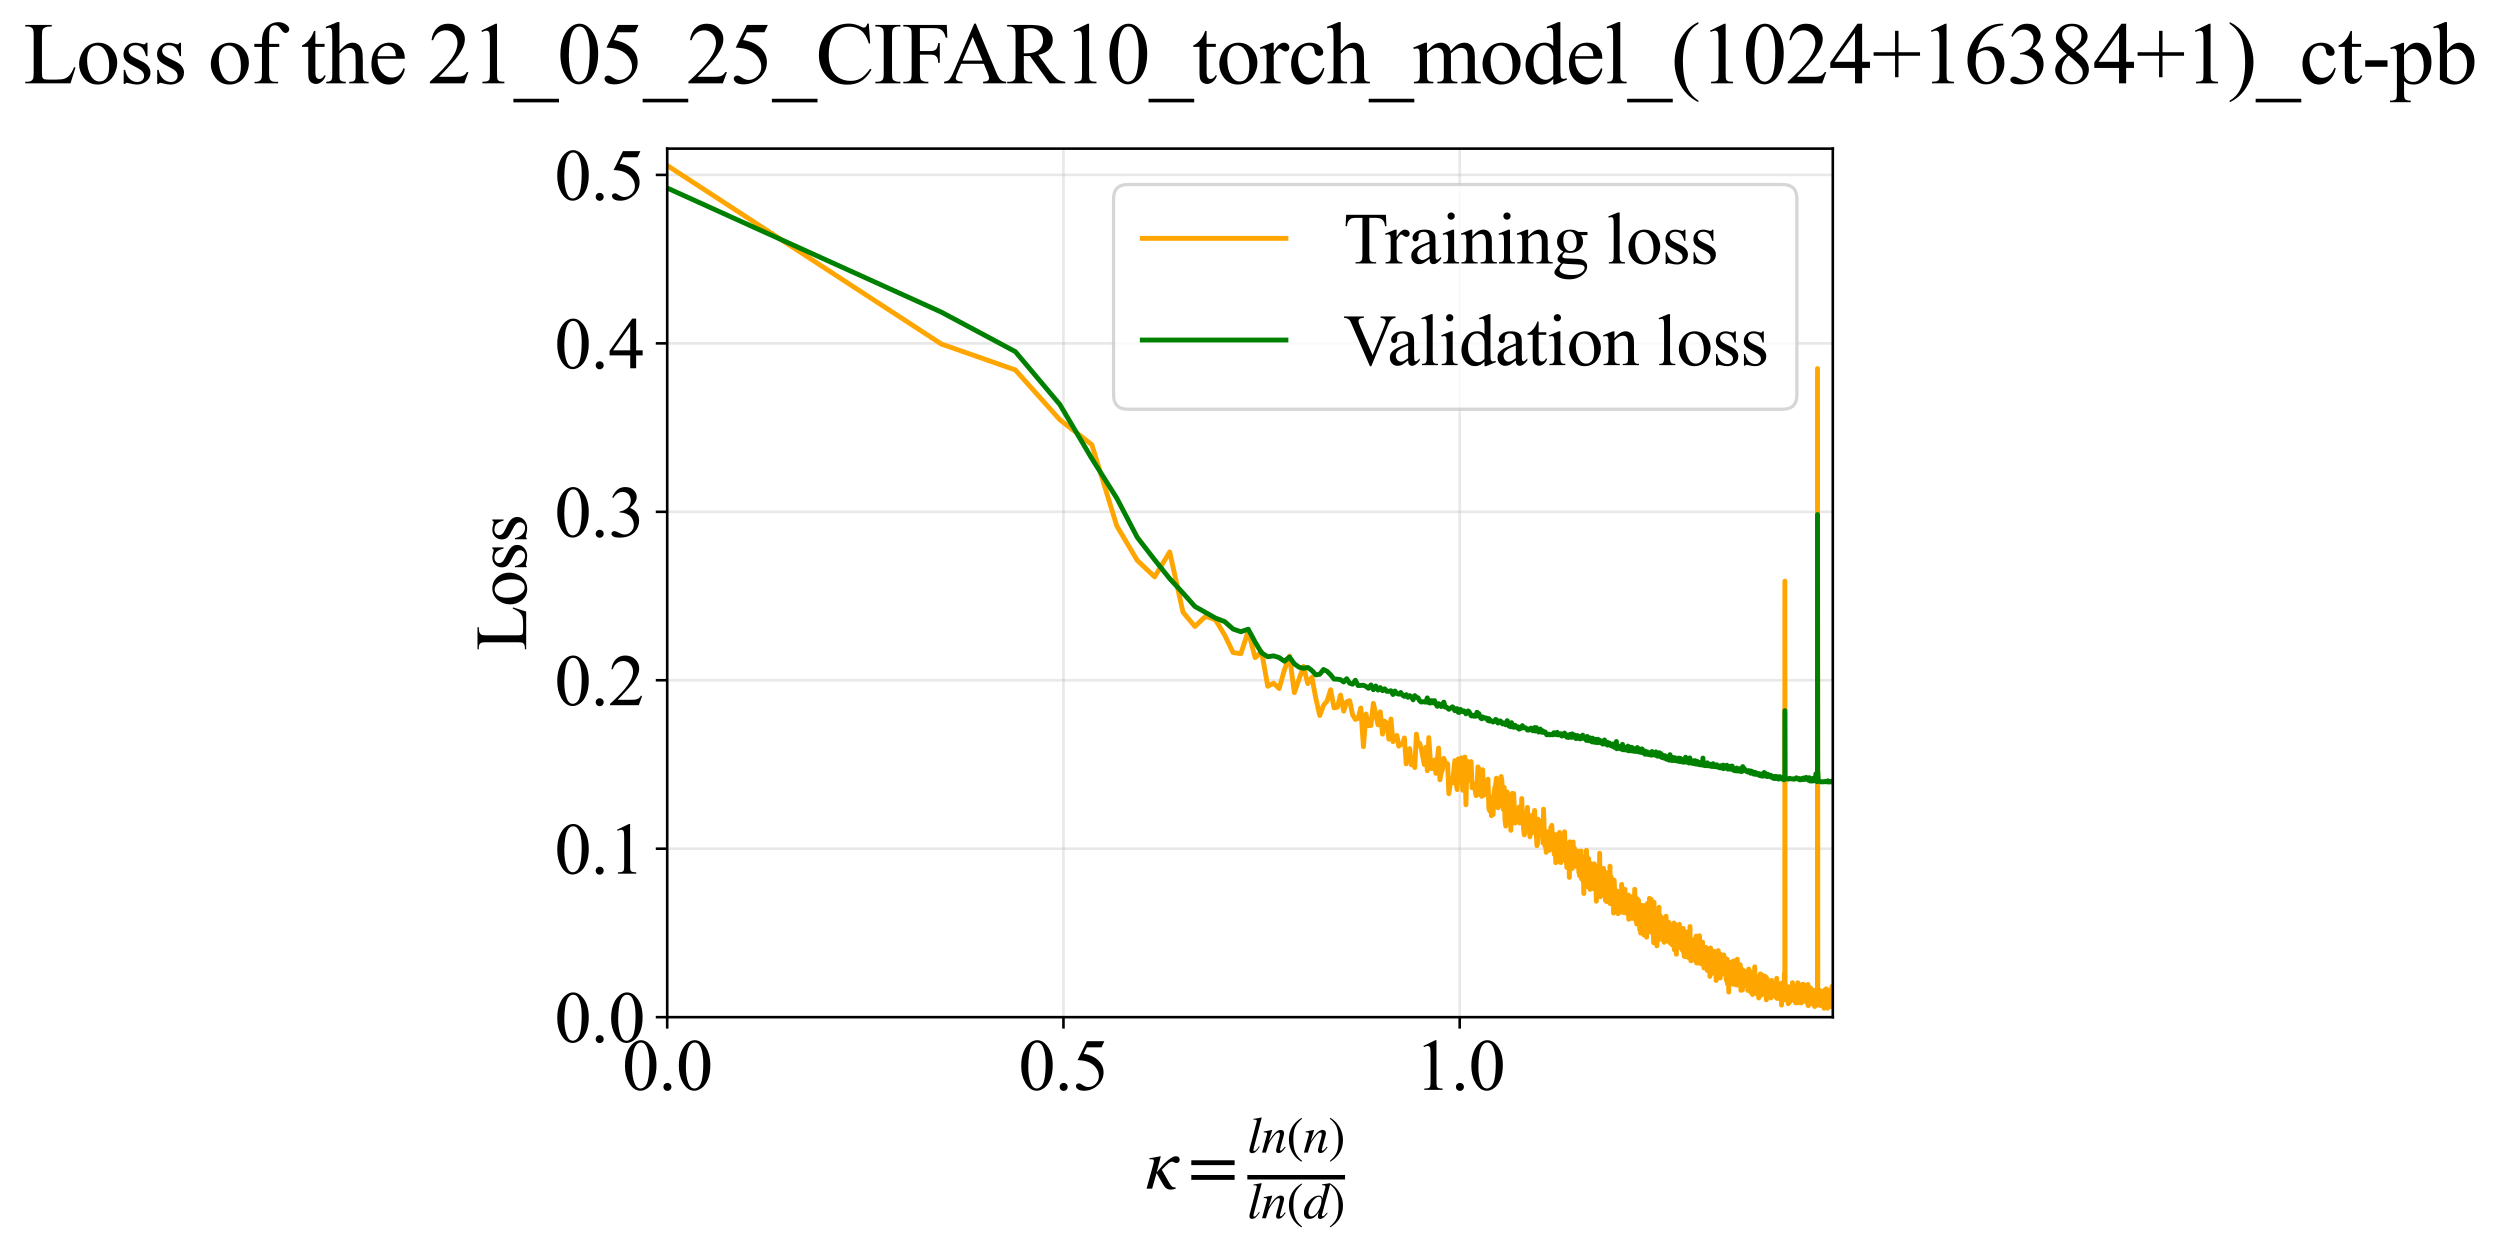 <?xml version="1.0" encoding="utf-8" standalone="no"?>
<!DOCTYPE svg PUBLIC "-//W3C//DTD SVG 1.1//EN"
  "http://www.w3.org/Graphics/SVG/1.1/DTD/svg11.dtd">
<svg xmlns:xlink="http://www.w3.org/1999/xlink" width="765.958pt" height="383.266pt" viewBox="0 0 765.958 383.266" xmlns="http://www.w3.org/2000/svg" version="1.1">
 <defs>
  <style type="text/css">*{stroke-linejoin: round; stroke-linecap: butt}</style>
 </defs>
 <g id="figure_1">
  <g id="patch_1">
   <path d="M 0 383.266 
L 765.958 383.266 
L 765.958 0 
L 0 0 
z
" style="fill: #ffffff"/>
  </g>
  <g id="axes_1">
   <g id="patch_2">
    <path d="M 204.419 311.644 
L 561.539 311.644 
L 561.539 45.532 
L 204.419 45.532 
z
" style="fill: #ffffff"/>
   </g>
   <g id="matplotlib.axis_1">
    <g id="xtick_1">
     <g id="line2d_1">
      <path d="M 204.419 311.644 
L 204.419 45.532 
" clip-path="url(#p97bc8d608b)" style="fill: none; stroke: #b0b0b0; stroke-opacity: 0.3; stroke-width: 0.8; stroke-linecap: square"/>
     </g>
     <g id="line2d_2">
      <defs>
       <path id="mb93d2350ae" d="M 0 0 
L 0 3.5 
" style="stroke: #000000; stroke-width: 0.8"/>
      </defs>
      <g>
       <use xlink:href="#mb93d2350ae" x="204.419" y="311.644" style="stroke: #000000; stroke-width: 0.8"/>
      </g>
     </g>
     <g id="text_1">
      <!-- 0.0 -->
      <g transform="translate(190.669 333.92) scale(0.22 -0.22)">
       <defs>
        <path id="TimesNewRomanPSMT-30" d="M 231 2094 
Q 231 2819 450 3342 
Q 669 3866 1031 4122 
Q 1313 4325 1613 4325 
Q 2100 4325 2488 3828 
Q 2972 3213 2972 2159 
Q 2972 1422 2759 906 
Q 2547 391 2217 158 
Q 1888 -75 1581 -75 
Q 975 -75 572 641 
Q 231 1244 231 2094 
z
M 844 2016 
Q 844 1141 1059 588 
Q 1238 122 1591 122 
Q 1759 122 1940 273 
Q 2122 425 2216 781 
Q 2359 1319 2359 2297 
Q 2359 3022 2209 3506 
Q 2097 3866 1919 4016 
Q 1791 4119 1609 4119 
Q 1397 4119 1231 3928 
Q 1006 3669 925 3112 
Q 844 2556 844 2016 
z
" transform="scale(0.016)"/>
        <path id="TimesNewRomanPSMT-2e" d="M 800 606 
Q 947 606 1047 504 
Q 1147 403 1147 259 
Q 1147 116 1045 14 
Q 944 -88 800 -88 
Q 656 -88 554 14 
Q 453 116 453 259 
Q 453 406 554 506 
Q 656 606 800 606 
z
" transform="scale(0.016)"/>
       </defs>
       <use xlink:href="#TimesNewRomanPSMT-30"/>
       <use xlink:href="#TimesNewRomanPSMT-2e" transform="translate(50 0)"/>
       <use xlink:href="#TimesNewRomanPSMT-30" transform="translate(75 0)"/>
      </g>
     </g>
    </g>
    <g id="xtick_2">
     <g id="line2d_3">
      <path d="M 325.824 311.644 
L 325.824 45.532 
" clip-path="url(#p97bc8d608b)" style="fill: none; stroke: #b0b0b0; stroke-opacity: 0.3; stroke-width: 0.8; stroke-linecap: square"/>
     </g>
     <g id="line2d_4">
      <g>
       <use xlink:href="#mb93d2350ae" x="325.824" y="311.644" style="stroke: #000000; stroke-width: 0.8"/>
      </g>
     </g>
     <g id="text_2">
      <!-- 0.5 -->
      <g transform="translate(312.074 333.92) scale(0.22 -0.22)">
       <defs>
        <path id="TimesNewRomanPSMT-35" d="M 2778 4238 
L 2534 3706 
L 1259 3706 
L 981 3138 
Q 1809 3016 2294 2522 
Q 2709 2097 2709 1522 
Q 2709 1188 2573 903 
Q 2438 619 2231 419 
Q 2025 219 1772 97 
Q 1413 -75 1034 -75 
Q 653 -75 479 54 
Q 306 184 306 341 
Q 306 428 378 495 
Q 450 563 559 563 
Q 641 563 702 538 
Q 763 513 909 409 
Q 1144 247 1384 247 
Q 1750 247 2026 523 
Q 2303 800 2303 1197 
Q 2303 1581 2056 1914 
Q 1809 2247 1375 2428 
Q 1034 2569 447 2591 
L 1259 4238 
L 2778 4238 
z
" transform="scale(0.016)"/>
       </defs>
       <use xlink:href="#TimesNewRomanPSMT-30"/>
       <use xlink:href="#TimesNewRomanPSMT-2e" transform="translate(50 0)"/>
       <use xlink:href="#TimesNewRomanPSMT-35" transform="translate(75 0)"/>
      </g>
     </g>
    </g>
    <g id="xtick_3">
     <g id="line2d_5">
      <path d="M 447.229 311.644 
L 447.229 45.532 
" clip-path="url(#p97bc8d608b)" style="fill: none; stroke: #b0b0b0; stroke-opacity: 0.3; stroke-width: 0.8; stroke-linecap: square"/>
     </g>
     <g id="line2d_6">
      <g>
       <use xlink:href="#mb93d2350ae" x="447.229" y="311.644" style="stroke: #000000; stroke-width: 0.8"/>
      </g>
     </g>
     <g id="text_3">
      <!-- 1.0 -->
      <g transform="translate(433.479 333.92) scale(0.22 -0.22)">
       <defs>
        <path id="TimesNewRomanPSMT-31" d="M 750 3822 
L 1781 4325 
L 1884 4325 
L 1884 747 
Q 1884 391 1914 303 
Q 1944 216 2037 169 
Q 2131 122 2419 116 
L 2419 0 
L 825 0 
L 825 116 
Q 1125 122 1212 167 
Q 1300 213 1334 289 
Q 1369 366 1369 747 
L 1369 3034 
Q 1369 3497 1338 3628 
Q 1316 3728 1258 3775 
Q 1200 3822 1119 3822 
Q 1003 3822 797 3725 
L 750 3822 
z
" transform="scale(0.016)"/>
       </defs>
       <use xlink:href="#TimesNewRomanPSMT-31"/>
       <use xlink:href="#TimesNewRomanPSMT-2e" transform="translate(50 0)"/>
       <use xlink:href="#TimesNewRomanPSMT-30" transform="translate(75 0)"/>
      </g>
     </g>
    </g>
    <g id="text_4">
     <!-- $\kappa  = \frac{ln(n)}{ln(d)}$ -->
     <g transform="translate(350.969 364.186) scale(0.22 -0.22)">
      <defs>
       <path id="STIXGeneral-Italic-3ba" d="M 979 1440 
L 998 1446 
Q 1850 2541 2464 2790 
Q 2547 2822 2630 2822 
Q 2797 2822 2886 2736 
Q 2976 2650 2976 2522 
Q 2976 2387 2893 2307 
Q 2810 2227 2682 2227 
Q 2605 2227 2502 2288 
Q 2400 2349 2336 2349 
Q 2170 2349 1990 2205 
Q 1811 2061 1414 1645 
L 2042 544 
Q 2202 262 2310 182 
Q 2419 102 2624 102 
L 2624 0 
Q 2374 -83 2182 -83 
Q 1786 -83 1555 326 
L 960 1350 
L 576 0 
L 90 0 
L 640 1978 
Q 730 2317 730 2406 
Q 730 2560 518 2560 
L 339 2560 
L 339 2650 
Q 678 2694 1306 2822 
L 1325 2803 
L 979 1440 
z
" transform="scale(0.016)"/>
       <path id="STIXGeneral-Regular-3d" d="M 4077 2048 
L 307 2048 
L 307 2470 
L 4077 2470 
L 4077 2048 
z
M 4077 768 
L 307 768 
L 307 1190 
L 4077 1190 
L 4077 768 
z
" transform="scale(0.016)"/>
       <path id="STIXGeneral-Italic-6c" d="M 1786 4339 
L 806 595 
Q 755 410 755 320 
Q 755 205 864 205 
Q 1037 205 1293 570 
L 1453 794 
L 1542 730 
Q 1254 275 1046 102 
Q 838 -70 576 -70 
Q 262 -70 262 288 
Q 262 397 288 480 
L 1165 3834 
Q 1184 3898 1184 3955 
Q 1184 4096 870 4096 
L 755 4096 
L 755 4198 
Q 1203 4250 1747 4371 
L 1786 4339 
z
" transform="scale(0.016)"/>
       <path id="STIXGeneral-Italic-6e" d="M 2944 749 
L 3034 666 
Q 2707 218 2534 80 
Q 2362 -58 2138 -58 
Q 2010 -58 1923 28 
Q 1837 115 1837 288 
Q 1837 390 1939 768 
L 2221 1805 
Q 2310 2150 2310 2310 
Q 2310 2496 2157 2496 
Q 1971 2496 1750 2275 
Q 1530 2054 1210 1587 
Q 998 1274 899 1024 
Q 800 774 570 0 
L 90 0 
L 704 2240 
Q 717 2304 717 2349 
Q 717 2445 630 2480 
Q 544 2515 301 2522 
L 301 2624 
Q 550 2675 857 2729 
Q 1165 2784 1338 2822 
L 1363 2810 
L 934 1414 
Q 1408 2170 1753 2496 
Q 2099 2822 2413 2822 
Q 2611 2822 2720 2716 
Q 2829 2611 2829 2432 
Q 2829 2272 2765 2048 
L 2406 749 
Q 2317 429 2317 358 
Q 2317 243 2419 243 
Q 2541 243 2810 582 
Q 2854 634 2944 749 
z
" transform="scale(0.016)"/>
       <path id="STIXGeneral-Regular-28" d="M 1946 -1030 
L 1869 -1133 
Q 1126 -710 716 32 
Q 307 774 307 1613 
Q 307 3386 1888 4326 
L 1946 4224 
Q 1293 3667 1075 3126 
Q 858 2586 858 1632 
Q 858 685 1082 96 
Q 1306 -493 1946 -1030 
z
" transform="scale(0.016)"/>
       <path id="STIXGeneral-Regular-29" d="M 186 4224 
L 262 4326 
Q 992 3891 1408 3148 
Q 1824 2406 1824 1581 
Q 1824 -166 243 -1133 
L 186 -1030 
Q 845 -486 1059 54 
Q 1274 595 1274 1562 
Q 1274 2534 1059 3120 
Q 845 3706 186 4224 
z
" transform="scale(0.016)"/>
       <path id="STIXGeneral-Italic-64" d="M 3334 4371 
L 3373 4333 
L 3123 3360 
L 2739 1958 
Q 2323 429 2323 384 
Q 2323 256 2438 256 
Q 2522 256 2614 336 
Q 2707 416 2963 710 
L 3040 646 
Q 2547 -83 2099 -83 
Q 1978 -83 1907 -6 
Q 1837 70 1837 205 
Q 1837 397 1920 774 
Q 1645 307 1379 118 
Q 1114 -70 781 -70 
Q 461 -70 278 125 
Q 96 320 96 678 
Q 96 1440 713 2131 
Q 1331 2822 1965 2822 
Q 2163 2822 2256 2732 
Q 2349 2643 2381 2451 
L 2387 2451 
L 2675 3494 
Q 2765 3808 2765 3949 
Q 2765 4051 2694 4076 
Q 2624 4102 2355 4115 
L 2355 4224 
Q 2848 4269 3334 4371 
z
M 2278 2310 
Q 2278 2477 2185 2576 
Q 2093 2675 1978 2675 
Q 1677 2675 1395 2381 
Q 1075 2042 864 1571 
Q 653 1101 653 704 
Q 653 486 752 361 
Q 851 237 1024 237 
Q 1312 237 1606 550 
Q 1901 864 2089 1350 
Q 2278 1837 2278 2310 
z
" transform="scale(0.016)"/>
      </defs>
      <use xlink:href="#STIXGeneral-Italic-3ba" transform="translate(0 0.003)"/>
      <use xlink:href="#STIXGeneral-Regular-3d" transform="translate(58.84 0.003)"/>
      <use xlink:href="#STIXGeneral-Italic-6c" transform="translate(141.78 50.192) scale(0.7)"/>
      <use xlink:href="#STIXGeneral-Italic-6e" transform="translate(161.24 50.192) scale(0.7)"/>
      <use xlink:href="#STIXGeneral-Regular-28" transform="translate(196.24 50.192) scale(0.7)"/>
      <use xlink:href="#STIXGeneral-Italic-6e" transform="translate(219.55 50.192) scale(0.7)"/>
      <use xlink:href="#STIXGeneral-Regular-29" transform="translate(254.55 50.192) scale(0.7)"/>
      <use xlink:href="#STIXGeneral-Italic-6c" transform="translate(141.78 -41.258) scale(0.7)"/>
      <use xlink:href="#STIXGeneral-Italic-6e" transform="translate(161.24 -41.258) scale(0.7)"/>
      <use xlink:href="#STIXGeneral-Regular-28" transform="translate(196.24 -41.258) scale(0.7)"/>
      <use xlink:href="#STIXGeneral-Italic-64" transform="translate(219.55 -41.258) scale(0.7)"/>
      <use xlink:href="#STIXGeneral-Regular-29" transform="translate(254.55 -41.258) scale(0.7)"/>
      <path d="M 141.78 12.8 
L 141.78 19.05 
L 277.86 19.05 
L 277.86 12.8 
L 141.78 12.8 
z
"/>
     </g>
    </g>
   </g>
   <g id="matplotlib.axis_2">
    <g id="ytick_1">
     <g id="line2d_7">
      <path d="M 204.419 311.644 
L 561.539 311.644 
" clip-path="url(#p97bc8d608b)" style="fill: none; stroke: #b0b0b0; stroke-opacity: 0.3; stroke-width: 0.8; stroke-linecap: square"/>
     </g>
     <g id="line2d_8">
      <defs>
       <path id="m42fda2b082" d="M 0 0 
L -3.5 0 
" style="stroke: #000000; stroke-width: 0.8"/>
      </defs>
      <g>
       <use xlink:href="#m42fda2b082" x="204.419" y="311.644" style="stroke: #000000; stroke-width: 0.8"/>
      </g>
     </g>
     <g id="text_5">
      <!-- 0.0 -->
      <g transform="translate(169.919 319.282) scale(0.22 -0.22)">
       <use xlink:href="#TimesNewRomanPSMT-30"/>
       <use xlink:href="#TimesNewRomanPSMT-2e" transform="translate(50 0)"/>
       <use xlink:href="#TimesNewRomanPSMT-30" transform="translate(75 0)"/>
      </g>
     </g>
    </g>
    <g id="ytick_2">
     <g id="line2d_9">
      <path d="M 204.419 260.032 
L 561.539 260.032 
" clip-path="url(#p97bc8d608b)" style="fill: none; stroke: #b0b0b0; stroke-opacity: 0.3; stroke-width: 0.8; stroke-linecap: square"/>
     </g>
     <g id="line2d_10">
      <g>
       <use xlink:href="#m42fda2b082" x="204.419" y="260.032" style="stroke: #000000; stroke-width: 0.8"/>
      </g>
     </g>
     <g id="text_6">
      <!-- 0.1 -->
      <g transform="translate(169.919 267.671) scale(0.22 -0.22)">
       <use xlink:href="#TimesNewRomanPSMT-30"/>
       <use xlink:href="#TimesNewRomanPSMT-2e" transform="translate(50 0)"/>
       <use xlink:href="#TimesNewRomanPSMT-31" transform="translate(75 0)"/>
      </g>
     </g>
    </g>
    <g id="ytick_3">
     <g id="line2d_11">
      <path d="M 204.419 208.421 
L 561.539 208.421 
" clip-path="url(#p97bc8d608b)" style="fill: none; stroke: #b0b0b0; stroke-opacity: 0.3; stroke-width: 0.8; stroke-linecap: square"/>
     </g>
     <g id="line2d_12">
      <g>
       <use xlink:href="#m42fda2b082" x="204.419" y="208.421" style="stroke: #000000; stroke-width: 0.8"/>
      </g>
     </g>
     <g id="text_7">
      <!-- 0.2 -->
      <g transform="translate(169.919 216.06) scale(0.22 -0.22)">
       <defs>
        <path id="TimesNewRomanPSMT-32" d="M 2934 816 
L 2638 0 
L 138 0 
L 138 116 
Q 1241 1122 1691 1759 
Q 2141 2397 2141 2925 
Q 2141 3328 1894 3587 
Q 1647 3847 1303 3847 
Q 991 3847 742 3664 
Q 494 3481 375 3128 
L 259 3128 
Q 338 3706 661 4015 
Q 984 4325 1469 4325 
Q 1984 4325 2329 3994 
Q 2675 3663 2675 3213 
Q 2675 2891 2525 2569 
Q 2294 2063 1775 1497 
Q 997 647 803 472 
L 1909 472 
Q 2247 472 2383 497 
Q 2519 522 2628 598 
Q 2738 675 2819 816 
L 2934 816 
z
" transform="scale(0.016)"/>
       </defs>
       <use xlink:href="#TimesNewRomanPSMT-30"/>
       <use xlink:href="#TimesNewRomanPSMT-2e" transform="translate(50 0)"/>
       <use xlink:href="#TimesNewRomanPSMT-32" transform="translate(75 0)"/>
      </g>
     </g>
    </g>
    <g id="ytick_4">
     <g id="line2d_13">
      <path d="M 204.419 156.81 
L 561.539 156.81 
" clip-path="url(#p97bc8d608b)" style="fill: none; stroke: #b0b0b0; stroke-opacity: 0.3; stroke-width: 0.8; stroke-linecap: square"/>
     </g>
     <g id="line2d_14">
      <g>
       <use xlink:href="#m42fda2b082" x="204.419" y="156.81" style="stroke: #000000; stroke-width: 0.8"/>
      </g>
     </g>
     <g id="text_8">
      <!-- 0.3 -->
      <g transform="translate(169.919 164.448) scale(0.22 -0.22)">
       <defs>
        <path id="TimesNewRomanPSMT-33" d="M 325 3431 
Q 506 3859 782 4092 
Q 1059 4325 1472 4325 
Q 1981 4325 2253 3994 
Q 2459 3747 2459 3466 
Q 2459 3003 1878 2509 
Q 2269 2356 2469 2072 
Q 2669 1788 2669 1403 
Q 2669 853 2319 450 
Q 1863 -75 997 -75 
Q 569 -75 414 31 
Q 259 138 259 259 
Q 259 350 332 419 
Q 406 488 509 488 
Q 588 488 669 463 
Q 722 447 909 348 
Q 1097 250 1169 231 
Q 1284 197 1416 197 
Q 1734 197 1970 444 
Q 2206 691 2206 1028 
Q 2206 1275 2097 1509 
Q 2016 1684 1919 1775 
Q 1784 1900 1550 2001 
Q 1316 2103 1072 2103 
L 972 2103 
L 972 2197 
Q 1219 2228 1467 2375 
Q 1716 2522 1828 2728 
Q 1941 2934 1941 3181 
Q 1941 3503 1739 3701 
Q 1538 3900 1238 3900 
Q 753 3900 428 3381 
L 325 3431 
z
" transform="scale(0.016)"/>
       </defs>
       <use xlink:href="#TimesNewRomanPSMT-30"/>
       <use xlink:href="#TimesNewRomanPSMT-2e" transform="translate(50 0)"/>
       <use xlink:href="#TimesNewRomanPSMT-33" transform="translate(75 0)"/>
      </g>
     </g>
    </g>
    <g id="ytick_5">
     <g id="line2d_15">
      <path d="M 204.419 105.199 
L 561.539 105.199 
" clip-path="url(#p97bc8d608b)" style="fill: none; stroke: #b0b0b0; stroke-opacity: 0.3; stroke-width: 0.8; stroke-linecap: square"/>
     </g>
     <g id="line2d_16">
      <g>
       <use xlink:href="#m42fda2b082" x="204.419" y="105.199" style="stroke: #000000; stroke-width: 0.8"/>
      </g>
     </g>
     <g id="text_9">
      <!-- 0.4 -->
      <g transform="translate(169.919 112.837) scale(0.22 -0.22)">
       <defs>
        <path id="TimesNewRomanPSMT-34" d="M 2978 1563 
L 2978 1119 
L 2409 1119 
L 2409 0 
L 1894 0 
L 1894 1119 
L 100 1119 
L 100 1519 
L 2066 4325 
L 2409 4325 
L 2409 1563 
L 2978 1563 
z
M 1894 1563 
L 1894 3666 
L 406 1563 
L 1894 1563 
z
" transform="scale(0.016)"/>
       </defs>
       <use xlink:href="#TimesNewRomanPSMT-30"/>
       <use xlink:href="#TimesNewRomanPSMT-2e" transform="translate(50 0)"/>
       <use xlink:href="#TimesNewRomanPSMT-34" transform="translate(75 0)"/>
      </g>
     </g>
    </g>
    <g id="ytick_6">
     <g id="line2d_17">
      <path d="M 204.419 53.588 
L 561.539 53.588 
" clip-path="url(#p97bc8d608b)" style="fill: none; stroke: #b0b0b0; stroke-opacity: 0.3; stroke-width: 0.8; stroke-linecap: square"/>
     </g>
     <g id="line2d_18">
      <g>
       <use xlink:href="#m42fda2b082" x="204.419" y="53.588" style="stroke: #000000; stroke-width: 0.8"/>
      </g>
     </g>
     <g id="text_10">
      <!-- 0.5 -->
      <g transform="translate(169.919 61.226) scale(0.22 -0.22)">
       <use xlink:href="#TimesNewRomanPSMT-30"/>
       <use xlink:href="#TimesNewRomanPSMT-2e" transform="translate(50 0)"/>
       <use xlink:href="#TimesNewRomanPSMT-35" transform="translate(75 0)"/>
      </g>
     </g>
    </g>
    <g id="text_11">
     <!-- Loss -->
     <g transform="translate(161.213 199.369) rotate(-90) scale(0.22 -0.22)">
      <defs>
       <path id="TimesNewRomanPSMT-4c" d="M 3669 1172 
L 3772 1150 
L 3409 0 
L 128 0 
L 128 116 
L 288 116 
Q 556 116 672 291 
Q 738 391 738 753 
L 738 3488 
Q 738 3884 650 3984 
Q 528 4122 288 4122 
L 128 4122 
L 128 4238 
L 2047 4238 
L 2047 4122 
Q 1709 4125 1573 4059 
Q 1438 3994 1388 3894 
Q 1338 3794 1338 3416 
L 1338 753 
Q 1338 494 1388 397 
Q 1425 331 1503 300 
Q 1581 269 1991 269 
L 2300 269 
Q 2788 269 2984 341 
Q 3181 413 3343 595 
Q 3506 778 3669 1172 
z
" transform="scale(0.016)"/>
       <path id="TimesNewRomanPSMT-6f" d="M 1600 2947 
Q 2250 2947 2644 2453 
Q 2978 2031 2978 1484 
Q 2978 1100 2793 706 
Q 2609 313 2286 112 
Q 1963 -88 1566 -88 
Q 919 -88 538 428 
Q 216 863 216 1403 
Q 216 1797 411 2186 
Q 606 2575 925 2761 
Q 1244 2947 1600 2947 
z
M 1503 2744 
Q 1338 2744 1170 2645 
Q 1003 2547 900 2300 
Q 797 2053 797 1666 
Q 797 1041 1045 587 
Q 1294 134 1700 134 
Q 2003 134 2200 384 
Q 2397 634 2397 1244 
Q 2397 2006 2069 2444 
Q 1847 2744 1503 2744 
z
" transform="scale(0.016)"/>
       <path id="TimesNewRomanPSMT-73" d="M 2050 2947 
L 2050 1972 
L 1947 1972 
Q 1828 2431 1642 2597 
Q 1456 2763 1169 2763 
Q 950 2763 815 2647 
Q 681 2531 681 2391 
Q 681 2216 781 2091 
Q 878 1963 1175 1819 
L 1631 1597 
Q 2266 1288 2266 781 
Q 2266 391 1970 151 
Q 1675 -88 1309 -88 
Q 1047 -88 709 6 
Q 606 38 541 38 
Q 469 38 428 -44 
L 325 -44 
L 325 978 
L 428 978 
Q 516 541 762 319 
Q 1009 97 1316 97 
Q 1531 97 1667 223 
Q 1803 350 1803 528 
Q 1803 744 1651 891 
Q 1500 1038 1047 1263 
Q 594 1488 453 1669 
Q 313 1847 313 2119 
Q 313 2472 555 2709 
Q 797 2947 1181 2947 
Q 1350 2947 1591 2875 
Q 1750 2828 1803 2828 
Q 1853 2828 1881 2850 
Q 1909 2872 1947 2947 
L 2050 2947 
z
" transform="scale(0.016)"/>
      </defs>
      <use xlink:href="#TimesNewRomanPSMT-4c"/>
      <use xlink:href="#TimesNewRomanPSMT-6f" transform="translate(61.084 0)"/>
      <use xlink:href="#TimesNewRomanPSMT-73" transform="translate(111.084 0)"/>
      <use xlink:href="#TimesNewRomanPSMT-73" transform="translate(150 0)"/>
     </g>
    </g>
   </g>
   <g id="line2d_19">
    <path d="M 204.419 50.693 
L 288.428 105.411 
L 311.08 113.345 
L 324.724 128.614 
L 334.518 136.236 
L 342.163 161.127 
L 348.435 171.692 
L 353.753 176.727 
L 358.369 169.103 
L 362.447 187.547 
L 366.099 191.94 
L 369.406 188.787 
L 372.428 189.951 
L 375.21 194.578 
L 377.786 199.919 
L 380.187 200.275 
L 382.433 193.33 
L 384.544 201.489 
L 386.535 199.687 
L 388.419 210.26 
L 390.206 209.317 
L 391.907 210.953 
L 393.529 205.233 
L 395.079 201.022 
L 396.564 212.214 
L 399.357 204.197 
L 400.674 209.44 
L 401.943 207.531 
L 403.168 214.065 
L 404.352 219.217 
L 405.496 216.091 
L 406.605 214.753 
L 407.68 211.32 
L 408.722 216.871 
L 409.735 216.686 
L 410.719 212.951 
L 411.676 217.889 
L 412.608 215.038 
L 413.515 214.677 
L 414.4 218.979 
L 415.263 220.412 
L 416.105 220.058 
L 416.927 216.929 
L 417.731 228.77 
L 418.516 218.773 
L 419.285 222.352 
L 420.036 222.255 
L 420.772 215.505 
L 422.199 222.083 
L 422.892 218.08 
L 423.571 224.925 
L 424.237 220.958 
L 424.89 221.536 
L 425.532 226.47 
L 426.162 220.3 
L 426.781 227.227 
L 427.987 225.327 
L 428.574 228.609 
L 429.152 228.03 
L 429.721 227.986 
L 430.281 226.09 
L 430.832 234.034 
L 431.374 230.037 
L 431.908 229.37 
L 432.434 234.317 
L 432.952 232.947 
L 433.463 235.156 
L 433.966 224.93 
L 434.462 228.297 
L 434.951 227.719 
L 435.434 229.345 
L 436.379 234.241 
L 436.843 228.965 
L 437.3 236.126 
L 437.752 225.988 
L 438.197 232.486 
L 438.637 235.517 
L 439.072 233.612 
L 439.501 232.866 
L 439.925 236.942 
L 440.758 229.19 
L 441.168 238.902 
L 441.572 236.677 
L 441.972 235.669 
L 442.367 232.349 
L 442.758 233.486 
L 443.145 234.147 
L 443.528 234.019 
L 443.906 243.173 
L 444.28 240.386 
L 444.65 238.619 
L 445.017 239.878 
L 445.738 233.039 
L 446.094 239.625 
L 446.445 241.918 
L 446.794 232.517 
L 447.138 235.614 
L 447.48 239.803 
L 447.818 232.191 
L 448.153 242.12 
L 448.485 238.086 
L 448.813 231.951 
L 449.139 246.559 
L 449.461 233.162 
L 449.781 237.305 
L 450.098 235.499 
L 450.412 238.999 
L 450.723 233.341 
L 451.031 241.366 
L 451.64 240.123 
L 452.238 243.771 
L 452.533 240.917 
L 452.826 234.965 
L 453.117 235.602 
L 453.405 243.463 
L 453.691 240.392 
L 453.974 243.985 
L 454.255 235.841 
L 454.534 243.67 
L 454.811 240.742 
L 455.085 241.455 
L 455.358 243.345 
L 455.628 239.467 
L 455.896 238.749 
L 456.162 247.664 
L 456.426 248.484 
L 456.689 244.26 
L 456.949 249.898 
L 457.207 246.91 
L 457.464 249.561 
L 457.718 243.351 
L 457.971 241.258 
L 458.222 240.801 
L 458.471 238.414 
L 458.719 246.916 
L 458.964 247.477 
L 459.208 241.867 
L 459.45 246.765 
L 459.691 246.677 
L 459.93 237.913 
L 460.167 239.436 
L 460.403 247.087 
L 460.637 248.055 
L 460.87 241.248 
L 461.101 251.262 
L 461.33 253.102 
L 461.785 242.68 
L 462.01 249.534 
L 462.234 246.109 
L 462.456 250.684 
L 462.677 247.271 
L 462.896 254.402 
L 463.115 244.257 
L 463.331 243.064 
L 463.547 245.209 
L 463.761 243.141 
L 464.185 252.177 
L 464.396 247.728 
L 464.605 248.07 
L 464.812 251.812 
L 465.019 251.141 
L 465.224 247.62 
L 465.428 247.255 
L 465.631 252.16 
L 465.833 250.948 
L 466.034 251.559 
L 466.233 244.665 
L 466.432 249.814 
L 466.629 248.891 
L 466.825 254.19 
L 467.02 255.795 
L 467.214 255.047 
L 467.599 251.024 
L 467.79 250.283 
L 467.979 247.377 
L 468.168 253.226 
L 468.356 249.827 
L 468.542 250.653 
L 468.728 256.378 
L 469.097 249.894 
L 469.28 255.298 
L 469.461 255.077 
L 469.822 250.381 
L 470.18 248.295 
L 470.357 254.096 
L 470.709 255.505 
L 470.883 259.094 
L 471.057 258.569 
L 471.23 250.994 
L 471.402 255.158 
L 471.573 251.435 
L 471.744 253.844 
L 471.913 253.796 
L 472.082 252.286 
L 472.417 253.191 
L 472.749 258.306 
L 472.914 247.914 
L 473.241 258.272 
L 473.404 259.293 
L 473.565 258.495 
L 473.726 261.134 
L 473.886 258.819 
L 474.046 254.858 
L 474.205 259.526 
L 474.363 256.385 
L 474.52 256.123 
L 474.677 260.512 
L 474.833 259.698 
L 474.988 257.523 
L 475.143 253.512 
L 475.297 256.822 
L 475.45 252.873 
L 475.602 257.061 
L 475.754 257.422 
L 475.906 255.489 
L 476.206 261.73 
L 476.504 259.082 
L 476.652 264.306 
L 476.946 257.084 
L 477.093 255.679 
L 477.238 261.862 
L 477.383 256.197 
L 477.671 258.551 
L 477.815 255.037 
L 477.957 264.173 
L 478.099 257.935 
L 478.241 264.273 
L 478.382 256.21 
L 478.522 262.426 
L 478.662 257.137 
L 478.801 256.128 
L 478.94 256.979 
L 479.078 256.706 
L 479.216 261.275 
L 479.353 254.846 
L 479.625 263.108 
L 479.761 263.954 
L 479.895 260.361 
L 480.03 265.749 
L 480.297 260.891 
L 480.43 260.808 
L 480.562 259.741 
L 480.826 268.815 
L 480.957 257.929 
L 481.087 258.918 
L 481.346 263.036 
L 481.475 259.779 
L 481.732 266.073 
L 481.86 258.35 
L 481.987 257.969 
L 482.113 262.254 
L 482.239 261.859 
L 482.365 259.838 
L 482.491 261.258 
L 482.615 260.894 
L 482.74 265.398 
L 482.864 262.072 
L 482.987 262.363 
L 483.11 264.47 
L 483.233 260.764 
L 483.355 262.948 
L 483.598 260.842 
L 483.719 267.304 
L 483.84 266.652 
L 483.96 268.301 
L 484.199 268.481 
L 484.318 261.046 
L 484.436 260.753 
L 484.555 269.254 
L 484.79 262.944 
L 484.906 265.139 
L 485.023 269.92 
L 485.139 268.835 
L 485.255 273.751 
L 485.37 262.74 
L 485.485 270.016 
L 485.714 265.407 
L 485.828 265.276 
L 485.942 266.915 
L 486.055 260.502 
L 486.28 267.466 
L 486.392 271.682 
L 486.615 264.524 
L 486.726 263.045 
L 486.837 270.537 
L 487.057 266.124 
L 487.167 272.498 
L 487.276 265.99 
L 487.385 266.318 
L 487.493 264.647 
L 487.924 270.542 
L 488.031 264.806 
L 488.138 272.244 
L 488.456 264.665 
L 488.561 271.315 
L 488.666 270.925 
L 488.771 272.603 
L 488.979 271.315 
L 489.083 276.119 
L 489.29 265.515 
L 489.392 274.863 
L 489.495 266.526 
L 489.699 271.253 
L 489.801 272.192 
L 489.902 268.124 
L 490.003 271.955 
L 490.104 261.417 
L 490.305 274.765 
L 490.405 269.51 
L 490.504 274.463 
L 490.604 266.227 
L 490.703 270.2 
L 490.801 267.649 
L 490.998 271.831 
L 491.096 266.846 
L 491.194 268.204 
L 491.291 266.065 
L 491.388 269.816 
L 491.485 269.155 
L 491.582 269.97 
L 491.678 269.648 
L 491.87 275.852 
L 491.966 267.295 
L 492.251 276.258 
L 492.44 271.345 
L 492.534 273.588 
L 492.627 269.445 
L 492.814 273.993 
L 492.907 271.158 
L 493.092 274.887 
L 493.277 265.377 
L 493.369 276.882 
L 493.46 270.052 
L 493.551 273.461 
L 493.643 268.649 
L 493.824 275.712 
L 493.914 275.26 
L 494.005 275.717 
L 494.094 272.891 
L 494.184 273.967 
L 494.274 272.197 
L 494.363 279.741 
L 494.541 269.656 
L 494.806 274.901 
L 494.893 277.234 
L 495.156 274.429 
L 495.243 273.589 
L 495.416 274.063 
L 495.503 273.026 
L 495.675 276.155 
L 495.76 279.95 
L 495.846 274.473 
L 495.931 278.358 
L 496.016 274.711 
L 496.101 277.617 
L 496.186 274.977 
L 496.439 278.987 
L 496.69 273.024 
L 496.773 273.357 
L 496.856 270.966 
L 496.939 279.482 
L 497.022 277.428 
L 497.104 277.019 
L 497.187 274.33 
L 497.351 277.959 
L 497.432 278.085 
L 497.514 277.952 
L 497.595 277.387 
L 497.676 279.655 
L 497.757 277.534 
L 497.838 272.465 
L 497.919 279.136 
L 498.079 274.529 
L 498.239 278.552 
L 498.319 277.819 
L 498.399 279.738 
L 498.557 274.401 
L 498.636 279.531 
L 498.715 275.967 
L 498.793 280.245 
L 498.872 274.208 
L 499.028 281.655 
L 499.261 276.381 
L 499.339 278.315 
L 499.416 275.488 
L 499.493 276.257 
L 499.647 279.297 
L 499.723 274.75 
L 499.8 277.745 
L 499.876 277.091 
L 499.952 278.499 
L 500.028 275.963 
L 500.104 281.385 
L 500.179 278.16 
L 500.254 279.008 
L 500.33 277.065 
L 500.405 279.961 
L 500.48 274.719 
L 500.629 280.688 
L 500.852 272.456 
L 501.073 281.717 
L 501.147 277.608 
L 501.22 277.624 
L 501.293 282.266 
L 501.366 278.513 
L 501.439 283.105 
L 501.585 275.341 
L 501.657 282.256 
L 501.729 277.006 
L 501.801 281.024 
L 501.873 280.931 
L 501.945 280.633 
L 502.017 275.838 
L 502.089 279.538 
L 502.16 277.124 
L 502.231 279.915 
L 502.302 278.264 
L 502.373 284.799 
L 502.444 281.623 
L 502.515 283.774 
L 502.585 282.149 
L 502.656 285.884 
L 502.726 277.375 
L 502.796 282.063 
L 502.866 279.447 
L 502.936 283.768 
L 503.006 278.427 
L 503.075 281.547 
L 503.145 282.701 
L 503.214 279.516 
L 503.283 281.895 
L 503.421 277.404 
L 503.627 282.948 
L 503.695 286.469 
L 503.899 278.713 
L 504.102 285.105 
L 504.17 284.789 
L 504.237 278.706 
L 504.304 281.929 
L 504.371 281.89 
L 504.438 280.283 
L 504.505 287.129 
L 504.572 285.884 
L 504.704 276.807 
L 504.903 284.027 
L 505.035 282.514 
L 505.1 284.973 
L 505.166 283.941 
L 505.231 283.153 
L 505.296 284.381 
L 505.362 275.233 
L 505.427 285.463 
L 505.492 283.834 
L 505.686 278.048 
L 505.75 284.809 
L 505.814 280.852 
L 505.879 279.981 
L 505.943 275.59 
L 506.007 284.242 
L 506.07 281.132 
L 506.134 282.045 
L 506.198 285.754 
L 506.261 280.35 
L 506.325 282.623 
L 506.451 279.071 
L 506.64 288.852 
L 506.765 276.462 
L 506.828 288.262 
L 506.89 286.23 
L 506.952 281.979 
L 507.139 286.915 
L 507.2 287.3 
L 507.324 282.703 
L 507.447 286.529 
L 507.569 282.568 
L 507.63 289.8 
L 507.691 288.819 
L 507.813 284.308 
L 507.873 286.105 
L 507.934 284.69 
L 507.994 281.511 
L 508.055 285.944 
L 508.115 279.744 
L 508.235 286.911 
L 508.295 277.968 
L 508.355 285.129 
L 508.414 285.262 
L 508.474 284.724 
L 508.534 287.776 
L 508.652 280.546 
L 508.83 285.616 
L 508.947 281.2 
L 509.006 283.368 
L 509.065 283.556 
L 509.123 287.587 
L 509.24 281.36 
L 509.414 287.904 
L 509.472 286.821 
L 509.588 281.291 
L 509.761 288.338 
L 509.818 288.415 
L 509.875 288.705 
L 510.047 285.165 
L 510.103 285.667 
L 510.16 282.995 
L 510.217 288.04 
L 510.274 285.2 
L 510.33 286.91 
L 510.443 280.731 
L 510.555 287.499 
L 510.611 285.86 
L 510.723 284.005 
L 510.779 287.163 
L 510.835 286.933 
L 510.891 286.746 
L 511.057 288.026 
L 511.112 283.328 
L 511.167 288.455 
L 511.223 282.537 
L 511.278 287.543 
L 511.387 282.818 
L 511.442 283.265 
L 511.551 288.585 
L 511.715 283.49 
L 511.769 288.994 
L 511.823 287.118 
L 511.877 284.45 
L 511.931 285.583 
L 512.039 284.878 
L 512.254 288.538 
L 512.307 287.419 
L 512.36 289.541 
L 512.414 286.482 
L 512.467 286.914 
L 512.573 289.614 
L 512.679 284.243 
L 512.784 287.115 
L 512.889 282.788 
L 512.994 291.001 
L 513.047 289.19 
L 513.099 283.136 
L 513.151 286.111 
L 513.255 289.028 
L 513.307 288.241 
L 513.359 283.57 
L 513.411 284.978 
L 513.514 288.66 
L 513.565 285.054 
L 513.617 292.362 
L 513.668 288.613 
L 513.72 290.695 
L 513.873 286.988 
L 513.924 287.408 
L 513.975 286.342 
L 514.128 290.27 
L 514.279 285.708 
L 514.43 289.92 
L 514.531 283.191 
L 514.581 290.165 
L 514.631 289.317 
L 514.731 287.05 
L 514.78 287.129 
L 514.83 288.48 
L 514.88 286.622 
L 514.929 289.388 
L 514.979 285.693 
L 515.028 287.369 
L 515.127 290.33 
L 515.274 286.566 
L 515.323 290.967 
L 515.372 287.758 
L 515.421 284.693 
L 515.47 290.502 
L 515.567 289.765 
L 515.616 287.005 
L 515.665 291.401 
L 515.713 284.44 
L 515.761 287.009 
L 515.81 286.94 
L 515.954 292.501 
L 516.003 286.623 
L 516.051 293.055 
L 516.099 291.947 
L 516.242 285.721 
L 516.337 292.401 
L 516.385 289.715 
L 516.48 293.13 
L 516.527 285.696 
L 516.574 289.557 
L 516.622 291.245 
L 516.669 290.047 
L 516.857 285.548 
L 516.997 292.088 
L 517.137 289.052 
L 517.184 289.27 
L 517.276 291.884 
L 517.323 290.648 
L 517.369 290.47 
L 517.415 288.651 
L 517.461 293.496 
L 517.507 288.64 
L 517.553 289.39 
L 517.599 287.862 
L 517.645 289.434 
L 517.691 290.442 
L 517.737 289.522 
L 517.782 283.868 
L 517.828 291.399 
L 517.964 287.986 
L 518.055 294.366 
L 518.1 291.655 
L 518.146 287.797 
L 518.191 289.514 
L 518.236 290.796 
L 518.281 290.695 
L 518.371 288.59 
L 518.505 292.882 
L 518.684 291.191 
L 518.773 291.535 
L 518.817 288.767 
L 518.861 291.695 
L 518.906 290.903 
L 518.95 293.832 
L 518.994 290.694 
L 519.082 292.268 
L 519.126 291.883 
L 519.214 287.796 
L 519.301 292.224 
L 519.345 290.636 
L 519.432 290.158 
L 519.476 294.434 
L 519.563 290.708 
L 519.606 294.256 
L 519.65 289.055 
L 519.693 286.793 
L 519.822 295.056 
L 519.865 294.622 
L 519.908 291.72 
L 519.994 292.384 
L 520.037 294.358 
L 520.08 292.201 
L 520.165 291.725 
L 520.251 293.159 
L 520.293 291.63 
L 520.336 294.831 
L 520.378 288.587 
L 520.42 291.962 
L 520.463 295.051 
L 520.505 290.762 
L 520.589 292.513 
L 520.716 286.707 
L 520.758 292.87 
L 520.841 291.364 
L 520.883 293.383 
L 520.925 289.903 
L 520.967 292.919 
L 521.092 295.233 
L 521.133 292.46 
L 521.175 293.28 
L 521.216 294.372 
L 521.257 293.94 
L 521.34 294.792 
L 521.381 292.002 
L 521.463 293.604 
L 521.505 291.103 
L 521.546 294.083 
L 521.587 294.561 
L 521.628 288.661 
L 521.668 292.221 
L 521.709 294.763 
L 521.75 294.076 
L 521.791 290.406 
L 521.832 292.941 
L 521.872 293.999 
L 521.913 293.511 
L 521.994 291.795 
L 522.034 296.564 
L 522.115 293.335 
L 522.196 292.392 
L 522.316 295.963 
L 522.356 295.266 
L 522.436 291.555 
L 522.476 292.892 
L 522.516 291.69 
L 522.556 295.966 
L 522.596 292.944 
L 522.636 290.251 
L 522.676 296.583 
L 522.755 291.576 
L 522.834 295.461 
L 522.913 295.85 
L 522.952 290.594 
L 523.07 297.305 
L 523.188 291.122 
L 523.383 295.799 
L 523.461 292.736 
L 523.5 295.512 
L 523.577 293.353 
L 523.616 295.664 
L 523.693 293.694 
L 523.77 292.587 
L 523.886 299.143 
L 523.924 294.512 
L 524 295.967 
L 524.039 296.028 
L 524.077 290.443 
L 524.115 292.468 
L 524.153 295.893 
L 524.191 295.361 
L 524.305 291.021 
L 524.456 298.218 
L 524.494 291.944 
L 524.569 294.158 
L 524.682 296.57 
L 524.757 293.95 
L 524.794 296.685 
L 524.869 295.331 
L 524.944 292.717 
L 525.018 292.808 
L 525.055 297.748 
L 525.129 294.769 
L 525.166 291.993 
L 525.203 295.158 
L 525.24 295.633 
L 525.277 291.506 
L 525.314 295.993 
L 525.351 294.066 
L 525.424 292.37 
L 525.534 296.694 
L 525.571 294.58 
L 525.644 295.171 
L 525.717 295.136 
L 525.789 300.411 
L 525.934 291.703 
L 526.007 298.176 
L 526.079 296.656 
L 526.115 292.834 
L 526.151 297.13 
L 526.187 295.062 
L 526.223 298.854 
L 526.259 293.299 
L 526.294 296.439 
L 526.33 298.188 
L 526.366 297.56 
L 526.437 291.259 
L 526.509 293.722 
L 526.58 295.301 
L 526.615 292.653 
L 526.651 297.467 
L 526.686 295.28 
L 526.722 299.049 
L 526.757 293.166 
L 526.792 295.186 
L 526.828 297.648 
L 526.863 296.658 
L 526.898 293.319 
L 526.933 299.171 
L 526.968 293.908 
L 527.039 299.644 
L 527.109 292.401 
L 527.144 295.744 
L 527.179 298.426 
L 527.213 295.849 
L 527.248 294.514 
L 527.283 296.228 
L 527.318 297.605 
L 527.353 295.911 
L 527.387 293.968 
L 527.457 294.755 
L 527.526 297.804 
L 527.561 295.109 
L 527.595 293.255 
L 527.63 298.207 
L 527.698 293.909 
L 527.733 294.444 
L 527.87 298.314 
L 528.075 294.978 
L 528.109 297.805 
L 528.143 292.572 
L 528.177 295.616 
L 528.211 296.274 
L 528.245 295.153 
L 528.279 296.256 
L 528.312 295.385 
L 528.414 298.53 
L 528.481 294.335 
L 528.515 294.718 
L 528.582 298.669 
L 528.615 295.212 
L 528.716 296.249 
L 528.816 299.01 
L 528.849 293.728 
L 528.882 300.276 
L 528.916 294.793 
L 528.982 297.633 
L 529.048 296.116 
L 529.115 297.402 
L 529.148 296.653 
L 529.214 293.977 
L 529.246 301.419 
L 529.312 301.12 
L 529.411 295.346 
L 529.443 297.598 
L 529.509 296.597 
L 529.672 303.941 
L 529.704 295.164 
L 529.769 299.712 
L 529.802 299.65 
L 529.834 300.084 
L 529.899 294.843 
L 529.963 297.526 
L 529.996 297.724 
L 530.028 295.339 
L 530.06 300.317 
L 530.124 301.23 
L 530.252 297.234 
L 530.284 297.672 
L 530.316 300.515 
L 530.38 298.625 
L 530.412 295.651 
L 530.444 299.533 
L 530.476 296.077 
L 530.507 299.15 
L 530.571 298.762 
L 530.634 299.96 
L 530.729 296.214 
L 530.886 301.089 
L 530.918 294.523 
L 530.981 299.636 
L 531.074 297.756 
L 531.106 301.577 
L 531.199 301.095 
L 531.23 300.923 
L 531.385 294.372 
L 531.416 296.827 
L 531.54 299.67 
L 531.571 297.154 
L 531.632 301.015 
L 531.786 295.176 
L 531.908 300.352 
L 531.969 298.872 
L 531.999 301.797 
L 532.06 298.238 
L 532.091 298.536 
L 532.121 296.251 
L 532.182 297.78 
L 532.242 300.17 
L 532.272 293.886 
L 532.363 298.101 
L 532.393 296.744 
L 532.453 301.037 
L 532.483 297.768 
L 532.513 296.188 
L 532.543 299.895 
L 532.573 297.545 
L 532.633 299.85 
L 532.663 301.849 
L 532.692 299.126 
L 532.752 300.551 
L 532.841 299.451 
L 532.871 298.424 
L 532.96 298.993 
L 533.019 300.854 
L 533.108 300.497 
L 533.167 295.577 
L 533.255 298.752 
L 533.284 298.116 
L 533.343 296.499 
L 533.372 303.419 
L 533.401 298.268 
L 533.489 298.99 
L 533.518 298.932 
L 533.547 301.954 
L 533.576 298.698 
L 533.605 300.012 
L 533.634 297.345 
L 533.693 299.701 
L 533.721 299.836 
L 533.779 300.567 
L 533.837 303.326 
L 533.866 297.348 
L 533.952 300.949 
L 533.981 299.119 
L 534.01 299.53 
L 534.039 297.214 
L 534.067 301.34 
L 534.096 301.128 
L 534.182 298.568 
L 534.211 299.452 
L 534.268 298.921 
L 534.353 301.632 
L 534.41 298.633 
L 534.495 299.074 
L 534.523 300.376 
L 534.58 298.319 
L 534.608 297.668 
L 534.693 301.587 
L 534.721 300.5 
L 534.834 297.94 
L 534.974 300.401 
L 535.029 302.073 
L 535.057 300.977 
L 535.141 298.563 
L 535.169 300.091 
L 535.224 302.109 
L 535.28 301.304 
L 535.39 298.713 
L 535.501 303.462 
L 535.446 297.576 
L 535.528 300.63 
L 535.556 298.429 
L 535.583 300.494 
L 535.611 303.357 
L 535.666 298.766 
L 535.72 301.443 
L 535.748 299.915 
L 535.775 296.905 
L 535.83 300.716 
L 535.857 299.072 
L 535.911 302.376 
L 535.966 300.078 
L 535.993 298.528 
L 536.02 302.382 
L 536.047 299.585 
L 536.074 301.814 
L 536.155 299.785 
L 536.183 297.891 
L 536.21 300.813 
L 536.236 302.575 
L 536.29 300.014 
L 536.317 297.695 
L 536.344 301.585 
L 536.398 299.819 
L 536.452 304.017 
L 536.505 300.161 
L 536.532 301.578 
L 536.559 298.471 
L 536.612 300.062 
L 536.665 300.056 
L 536.692 302.669 
L 536.719 297.985 
L 536.798 300.648 
L 536.878 303.029 
L 536.851 300.412 
L 536.904 302.825 
L 536.931 304.712 
L 536.957 299.513 
L 536.983 301.83 
L 537.01 300.243 
L 537.036 303.322 
L 537.089 300.505 
L 537.115 300.86 
L 537.142 302.936 
L 537.194 299.539 
L 537.22 302.181 
L 537.325 299.575 
L 537.403 303.555 
L 537.455 302.687 
L 537.533 303.053 
L 537.559 298.31 
L 537.585 303.532 
L 537.611 296.212 
L 537.663 298.932 
L 537.715 301.434 
L 537.767 299.353 
L 537.895 301.219 
L 537.921 299.887 
L 537.947 301.76 
L 537.972 301.361 
L 537.998 302.089 
L 538.024 301.308 
L 538.049 299.948 
L 538.101 301.637 
L 538.126 304.447 
L 538.177 299.233 
L 538.203 303.987 
L 538.254 299.386 
L 538.304 301.436 
L 538.381 303.331 
L 538.355 300.887 
L 538.431 302.655 
L 538.457 302.774 
L 538.482 302.528 
L 538.507 302.435 
L 538.558 304.002 
L 538.583 302.272 
L 538.608 302.304 
L 538.684 302.311 
L 538.709 299.217 
L 538.834 305.773 
L 538.909 299.764 
L 538.959 302.811 
L 539.034 300.69 
L 539.059 301.998 
L 539.084 304.44 
L 539.133 301.112 
L 539.158 303.765 
L 539.183 301.592 
L 539.282 302.041 
L 539.307 301.943 
L 539.331 298.362 
L 539.381 304.763 
L 539.405 299.591 
L 539.43 303.01 
L 539.479 298.47 
L 539.528 302.142 
L 539.553 300.048 
L 539.577 303.115 
L 539.626 301.325 
L 539.7 304.894 
L 539.724 299.977 
L 539.822 300.687 
L 539.943 304.567 
L 540.064 298.789 
L 540.209 303.955 
L 540.329 301.679 
L 540.377 303.703 
L 540.401 301.179 
L 540.449 302.469 
L 540.473 300.679 
L 540.544 302.882 
L 540.663 303.829 
L 540.782 300.955 
L 540.806 301.277 
L 540.829 303.334 
L 540.853 300.476 
L 540.877 301.896 
L 540.9 299.171 
L 540.947 303.08 
L 540.971 301.277 
L 541.018 301.23 
L 541.065 303.669 
L 541.089 300.028 
L 541.159 301.004 
L 541.182 306.325 
L 541.229 299.587 
L 541.276 304.397 
L 541.416 299.931 
L 541.439 303.56 
L 541.532 302.387 
L 541.555 302.324 
L 541.578 302.64 
L 541.601 300.807 
L 541.648 303.156 
L 541.671 302.492 
L 541.694 304.6 
L 541.74 301.983 
L 541.763 303.64 
L 541.786 301.362 
L 541.855 305.001 
L 541.878 305.237 
L 541.947 300.552 
L 542.015 301.481 
L 542.084 304.553 
L 542.107 303.954 
L 542.129 301.548 
L 542.198 304.081 
L 542.22 303.153 
L 542.243 301.613 
L 542.266 304.192 
L 542.334 302.886 
L 542.379 304.215 
L 542.402 300.573 
L 542.492 303.461 
L 542.515 301.126 
L 542.537 305.767 
L 542.605 302.446 
L 542.627 302.677 
L 542.65 301.152 
L 542.672 303.484 
L 542.717 303.199 
L 542.784 300.376 
L 542.762 303.74 
L 542.829 300.949 
L 542.896 304.552 
L 542.94 302.04 
L 542.963 301.97 
L 543.029 303.515 
L 543.052 302.473 
L 543.074 301.254 
L 543.096 305.099 
L 543.162 301.99 
L 543.229 304.664 
L 543.251 301.3 
L 543.273 303.278 
L 543.317 302.777 
L 543.383 301.891 
L 543.427 304.584 
L 543.449 301.323 
L 543.537 304.197 
L 543.602 304.305 
L 543.624 301.681 
L 543.646 305.069 
L 543.733 303.477 
L 543.755 303.527 
L 543.777 305.026 
L 543.798 301.989 
L 543.842 303.546 
L 543.885 302.898 
L 543.907 304.124 
L 543.928 303.513 
L 543.972 303.164 
L 543.993 304.04 
L 544.015 301.37 
L 544.08 305.105 
L 544.101 305.56 
L 544.123 303.768 
L 544.166 305.351 
L 544.295 302.543 
L 544.316 305.334 
L 544.337 299.741 
L 544.401 302.397 
L 544.466 305.905 
L 544.593 305.4 
L 544.614 302.784 
L 544.636 305.562 
L 544.72 302.845 
L 544.763 305.828 
L 544.805 301.476 
L 544.826 301.581 
L 544.868 305.889 
L 544.973 304.825 
L 545.078 301.686 
L 545.099 305.801 
L 545.183 301.439 
L 545.204 304.633 
L 545.287 302.286 
L 545.308 304.879 
L 545.329 305.851 
L 545.37 303.497 
L 545.412 304.602 
L 545.453 305.356 
L 545.557 302.026 
L 545.578 305.822 
L 545.66 302.056 
L 545.742 301.244 
L 545.825 307.942 
L 545.886 302.499 
L 545.947 305.614 
L 546.07 302.291 
L 546.09 305.393 
L 546.171 302.562 
L 546.293 306.196 
L 546.334 305.147 
L 546.374 301.498 
L 546.434 305.893 
L 546.515 303.575 
L 546.555 304.116 
L 546.615 303.033 
L 546.675 305.947 
L 546.696 298.268 
L 546.775 305.372 
L 546.835 301.996 
L 546.855 178.054 
L 546.915 304.867 
L 546.935 303.828 
L 547.014 306.38 
L 547.034 303.783 
L 547.074 305.192 
L 547.133 304.136 
L 547.153 305.135 
L 547.172 305.904 
L 547.192 303.113 
L 547.232 303.918 
L 547.251 302.838 
L 547.31 305.172 
L 547.33 305.161 
L 547.369 303.879 
L 547.448 304.385 
L 547.487 302.635 
L 547.545 305.705 
L 547.584 305.707 
L 547.662 303.389 
L 547.74 305.431 
L 547.759 302.326 
L 547.837 304.668 
L 547.895 307.51 
L 547.914 302.861 
L 548.011 304.667 
L 548.069 305.68 
L 548.107 302.864 
L 548.222 305.211 
L 548.28 304.165 
L 548.26 306.218 
L 548.299 304.663 
L 548.318 307.032 
L 548.337 303.23 
L 548.394 304.694 
L 548.413 304.696 
L 548.432 304.434 
L 548.451 302.384 
L 548.508 306.451 
L 548.527 304.908 
L 548.584 303.659 
L 548.603 305.947 
L 548.641 302.346 
L 548.717 304.197 
L 548.735 306.492 
L 548.754 304.172 
L 548.811 304.667 
L 548.867 303.154 
L 548.886 304.415 
L 548.961 306.225 
L 548.942 303.378 
L 548.999 305.72 
L 549.074 302.367 
L 549.092 304.925 
L 549.111 305.946 
L 549.13 303.658 
L 549.185 301.081 
L 549.223 305.445 
L 549.241 305.707 
L 549.26 305.512 
L 549.316 303.135 
L 549.39 304.214 
L 549.408 304.691 
L 549.445 303.376 
L 549.464 302.888 
L 549.482 302.893 
L 549.538 302.602 
L 549.593 306.244 
L 549.611 303.358 
L 549.667 306.267 
L 549.703 304.428 
L 549.722 304.797 
L 549.74 304.279 
L 549.758 304.671 
L 549.832 306.65 
L 549.886 302.366 
L 550.014 306.238 
L 550.05 306.986 
L 550.123 302.124 
L 550.159 307.252 
L 550.232 304.71 
L 550.268 303.153 
L 550.286 305.48 
L 550.34 304.438 
L 550.376 304.684 
L 550.394 303.681 
L 550.484 302.63 
L 550.502 305.949 
L 550.52 302.363 
L 550.574 306.527 
L 550.609 305.96 
L 550.627 306.992 
L 550.663 303.911 
L 550.681 304.317 
L 550.699 302.899 
L 550.734 305.214 
L 550.752 302.985 
L 550.77 307.03 
L 550.806 301.09 
L 550.859 304.234 
L 550.895 302.392 
L 550.965 307.24 
L 551.054 302.78 
L 551.089 303.358 
L 551.142 302.648 
L 551.212 306.82 
L 551.318 303.254 
L 551.353 306.739 
L 551.44 304.723 
L 551.475 306.499 
L 551.562 303.402 
L 551.597 306.233 
L 551.632 302.639 
L 551.684 306.044 
L 551.701 302.598 
L 551.753 306.346 
L 551.788 305.968 
L 551.874 304.153 
L 551.84 305.985 
L 551.892 305.711 
L 551.909 307.279 
L 551.926 304.159 
L 551.995 305.166 
L 552.047 303.658 
L 552.064 304.696 
L 552.081 306.485 
L 552.132 303.096 
L 552.149 303.665 
L 552.201 301.591 
L 552.218 304.67 
L 552.235 306.201 
L 552.269 302.404 
L 552.32 304.982 
L 552.354 303.299 
L 552.422 305.703 
L 552.439 303.884 
L 552.456 304.973 
L 552.49 303.137 
L 552.507 303.941 
L 552.524 301.597 
L 552.575 306.196 
L 552.609 304.16 
L 552.626 306.51 
L 552.642 302.886 
L 552.727 305.741 
L 552.744 302.91 
L 552.76 305.992 
L 552.828 304.18 
L 552.911 306.489 
L 552.895 301.843 
L 552.945 304.946 
L 552.962 301.899 
L 553.012 305.235 
L 553.045 303.186 
L 553.129 306.785 
L 553.145 306.274 
L 553.162 303.428 
L 553.178 306.811 
L 553.245 305.484 
L 553.261 306.432 
L 553.295 304.948 
L 553.311 305.469 
L 553.328 303.74 
L 553.344 305.488 
L 553.427 304.711 
L 553.443 303.945 
L 553.46 307.04 
L 553.493 304.01 
L 553.509 306.28 
L 553.526 303.496 
L 553.592 304.983 
L 553.608 304.019 
L 553.69 304.709 
L 553.723 307.299 
L 553.756 304.156 
L 553.805 306.51 
L 553.919 301.624 
L 554 308.115 
L 554.049 306.234 
L 554.065 307.004 
L 554.097 304.196 
L 554.113 303.671 
L 554.13 304.975 
L 554.146 307.527 
L 554.21 304.738 
L 554.243 306.501 
L 554.307 303.342 
L 554.355 303.949 
L 554.42 302.884 
L 554.484 306.778 
L 554.5 302.893 
L 554.596 304.964 
L 554.628 307.006 
L 554.644 305.726 
L 554.739 302.676 
L 554.866 307.591 
L 554.961 304.221 
L 554.993 304.985 
L 555.008 305.019 
L 555.024 307.075 
L 555.087 304.461 
L 555.103 305.265 
L 555.119 303.214 
L 555.15 306.815 
L 555.197 305.494 
L 555.213 305.519 
L 555.229 305.49 
L 555.26 306.294 
L 555.307 304.761 
L 555.385 307.066 
L 555.401 303.473 
L 555.416 306.555 
L 555.541 303.721 
L 555.618 307.334 
L 555.649 304.497 
L 555.665 303.988 
L 555.68 306.602 
L 555.711 303.998 
L 555.742 307.598 
L 555.819 306.536 
L 555.927 303.444 
L 555.973 308.387 
L 556.05 306.037 
L 556.096 304.515 
L 556.081 306.588 
L 556.142 305.021 
L 556.203 305.004 
L 556.264 306.82 
L 556.309 304.506 
L 556.34 308.111 
L 556.37 306.005 
L 556.385 308.091 
L 556.461 303.742 
L 556.567 307.102 
L 556.582 306.287 
L 556.642 305.274 
L 556.627 307.077 
L 556.672 305.305 
L 556.687 306.556 
L 556.717 303.827 
L 556.793 306.523 
L 556.808 305.01 
L 556.837 305.567 
L 556.852 112.925 
L 556.942 303.971 
L 557.047 307.828 
L 557.061 306.283 
L 557.076 306.782 
L 557.136 305.519 
L 557.165 306.527 
L 557.18 306.449 
L 557.195 305.416 
L 557.269 307.557 
L 557.284 305.494 
L 557.299 307.829 
L 557.373 304.241 
L 557.387 306.819 
L 557.446 307.585 
L 557.49 304.518 
L 557.578 307.838 
L 557.608 307.362 
L 557.622 303.519 
L 557.637 308.076 
L 557.71 306.842 
L 557.783 304.535 
L 557.798 305.544 
L 557.812 307.105 
L 557.899 305.263 
L 557.914 306.867 
L 557.987 305.039 
L 558.016 307.112 
L 558.131 304.785 
L 558.044 307.123 
L 558.146 305.546 
L 558.203 307.124 
L 558.218 304.275 
L 558.246 305.03 
L 558.261 303.73 
L 558.29 306.326 
L 558.318 304.558 
L 558.333 308.145 
L 558.433 306.053 
L 558.476 306.592 
L 558.49 305.796 
L 558.519 306.082 
L 558.562 307.341 
L 558.647 304.009 
L 558.761 306.355 
L 558.775 305.316 
L 558.789 306.85 
L 558.845 305.559 
L 558.86 308.912 
L 558.888 305.042 
L 558.944 306.074 
L 558.987 303.778 
L 558.973 307.368 
L 559.001 306.867 
L 559.015 307.12 
L 559.127 303.492 
L 559.085 307.371 
L 559.141 304.792 
L 559.183 306.864 
L 559.169 303.242 
L 559.253 305.82 
L 559.337 307.139 
L 559.365 303.77 
L 559.407 308.66 
L 559.462 307.365 
L 559.476 302.99 
L 559.587 302.991 
L 559.711 307.629 
L 559.808 303.502 
L 559.78 308.164 
L 559.835 304.823 
L 559.89 308.899 
L 559.945 305.301 
L 560.041 307.874 
L 559.973 304.277 
L 560.068 306.868 
L 560.137 307.116 
L 560.191 305.043 
L 560.259 307.369 
L 560.3 306.608 
L 560.395 303.513 
L 560.381 307.104 
L 560.422 304.796 
L 560.476 304.551 
L 560.53 307.885 
L 560.597 304.534 
L 560.637 306.347 
L 560.651 306.361 
L 560.691 305.048 
L 560.718 307.378 
L 560.771 305.07 
L 560.852 308.4 
L 560.798 304.527 
L 560.878 307.117 
L 560.972 305.318 
L 560.905 307.897 
L 560.985 306.096 
L 560.998 306.612 
L 561.025 304.559 
L 561.078 305.615 
L 561.118 307.888 
L 561.171 306.338 
L 561.197 307.113 
L 561.29 302.238 
L 561.355 308.162 
L 561.408 306.356 
L 561.421 305.077 
L 561.474 307.915 
L 561.513 305.329 
L 561.526 307.391 
L 561.539 306.116 
" clip-path="url(#p97bc8d608b)" style="fill: none; stroke: #ffa500; stroke-width: 1.5; stroke-linecap: square"/>
   </g>
   <g id="line2d_20">
    <path d="M 204.419 57.612 
L 288.428 95.644 
L 311.08 107.731 
L 324.724 123.942 
L 334.518 140.496 
L 342.163 152.634 
L 348.435 164.633 
L 353.753 171.51 
L 358.369 177.288 
L 362.447 181.695 
L 366.099 185.814 
L 372.428 189.379 
L 375.21 190.439 
L 377.786 192.726 
L 380.187 193.547 
L 382.433 192.774 
L 384.544 196.71 
L 386.535 200.047 
L 388.419 201.213 
L 390.206 200.95 
L 391.907 201.472 
L 393.529 202.582 
L 395.079 201.303 
L 396.564 203.388 
L 397.988 204.407 
L 399.357 204.75 
L 400.674 204.493 
L 401.943 205.417 
L 403.168 206.775 
L 404.352 206.567 
L 405.496 205.121 
L 406.605 205.683 
L 407.68 206.756 
L 408.722 208.052 
L 409.735 208.084 
L 410.719 208.234 
L 411.676 208.942 
L 412.608 207.959 
L 413.515 209.322 
L 414.4 209.629 
L 415.263 208.419 
L 416.105 210.05 
L 417.731 209.947 
L 418.516 210.306 
L 419.285 210.877 
L 420.036 209.856 
L 420.772 211.314 
L 421.493 210.171 
L 422.199 211.424 
L 422.892 210.67 
L 423.571 211.616 
L 424.237 211.035 
L 424.89 211.804 
L 425.532 211.795 
L 426.162 211.632 
L 426.781 212.792 
L 427.389 211.712 
L 427.987 212.497 
L 428.574 212.69 
L 429.152 212.16 
L 429.721 213.001 
L 430.281 213.363 
L 430.832 212.828 
L 431.374 213.64 
L 431.908 213.135 
L 432.434 213.506 
L 432.952 214.412 
L 433.463 213.129 
L 433.966 213.655 
L 434.462 213.794 
L 434.951 214.723 
L 435.434 215.091 
L 435.91 214.976 
L 436.843 215.136 
L 437.3 213.818 
L 437.752 215.279 
L 438.197 215.424 
L 438.637 214.645 
L 439.072 215.338 
L 439.501 214.65 
L 439.925 215.694 
L 440.344 216.395 
L 440.758 215.582 
L 441.572 216.471 
L 441.972 215.648 
L 442.367 215.121 
L 442.758 216.642 
L 443.145 216.606 
L 443.906 217.32 
L 444.65 216.809 
L 445.017 216.558 
L 445.379 216.923 
L 445.738 217.741 
L 446.094 217.539 
L 446.445 217.104 
L 446.794 218.253 
L 447.138 218.255 
L 447.48 217.35 
L 447.818 217.873 
L 448.153 218.035 
L 448.485 217.774 
L 448.813 218.114 
L 449.139 218.712 
L 449.781 217.813 
L 450.098 218.045 
L 450.723 219.308 
L 451.031 219.364 
L 451.337 219.128 
L 451.64 219.451 
L 451.94 219.067 
L 452.238 219.438 
L 452.533 218.224 
L 452.826 218.707 
L 453.117 218.64 
L 453.405 219.529 
L 453.691 220.048 
L 453.974 220.233 
L 454.255 219.645 
L 454.534 219.951 
L 454.811 219.885 
L 455.085 220.099 
L 455.358 219.99 
L 455.628 220.256 
L 455.896 220.769 
L 456.162 220.171 
L 456.426 220.945 
L 456.689 220.682 
L 457.464 221.222 
L 457.971 220.97 
L 458.222 220.414 
L 458.471 220.514 
L 458.964 221.534 
L 459.45 220.92 
L 459.691 220.886 
L 460.167 221.613 
L 460.403 221.806 
L 460.637 221.46 
L 461.33 222.073 
L 461.785 220.802 
L 462.234 222.321 
L 462.456 222.527 
L 462.677 222.452 
L 462.896 222.673 
L 463.115 221.412 
L 463.331 222.097 
L 463.547 222.213 
L 463.761 222.829 
L 464.185 222.225 
L 464.812 222.996 
L 465.019 222.663 
L 465.428 223.397 
L 465.833 223.165 
L 466.034 222.666 
L 466.233 223.098 
L 466.432 222.319 
L 466.629 222.879 
L 467.407 222.989 
L 467.979 223.671 
L 468.356 223.695 
L 468.542 223.582 
L 468.728 223.245 
L 468.913 223.543 
L 469.097 223.083 
L 469.461 223.54 
L 469.642 223.894 
L 469.822 223.417 
L 470.002 223.395 
L 470.18 222.909 
L 470.357 223.982 
L 470.533 223.057 
L 470.709 222.926 
L 470.883 223.281 
L 471.057 223.891 
L 471.23 223.676 
L 471.402 224.281 
L 471.744 223.762 
L 471.913 223.367 
L 472.25 224.21 
L 472.417 224.365 
L 472.583 223.893 
L 472.749 223.974 
L 473.078 224.437 
L 473.404 224.25 
L 473.886 225.126 
L 474.205 224.932 
L 474.363 225.111 
L 474.52 224.972 
L 474.677 225.095 
L 474.833 224.962 
L 474.988 225.136 
L 475.45 225.02 
L 475.754 225.118 
L 475.906 225.122 
L 476.056 224.499 
L 476.206 224.778 
L 476.504 224.544 
L 476.946 225.122 
L 477.093 224.375 
L 477.238 225.031 
L 477.528 225.163 
L 477.815 224.846 
L 477.957 225.164 
L 478.241 224.803 
L 478.522 225.521 
L 478.801 225.007 
L 479.078 225.315 
L 479.216 225.172 
L 479.353 224.588 
L 479.625 225.311 
L 479.761 225.394 
L 479.895 225.738 
L 480.03 225.58 
L 480.164 225.894 
L 480.297 225.198 
L 480.43 225.394 
L 480.562 225.961 
L 480.694 225.402 
L 480.826 225.375 
L 481.087 224.993 
L 481.346 225.802 
L 481.475 225.926 
L 481.604 225.814 
L 481.732 224.842 
L 482.113 225.841 
L 482.239 225.355 
L 482.491 225.501 
L 482.615 225.24 
L 482.74 225.544 
L 482.864 226.305 
L 483.11 225.591 
L 483.233 226.232 
L 483.355 225.38 
L 483.477 225.561 
L 483.598 226.146 
L 483.719 226.061 
L 483.84 225.719 
L 484.08 226.387 
L 484.318 225.6 
L 484.436 226.219 
L 484.79 226.246 
L 484.906 225.239 
L 485.139 226.048 
L 485.255 226.174 
L 485.485 225.793 
L 485.828 226.487 
L 485.942 226.451 
L 486.055 226.863 
L 486.28 225.636 
L 486.504 226.849 
L 486.615 226.132 
L 486.837 226.952 
L 486.947 226.854 
L 487.057 226.041 
L 487.167 226.282 
L 487.276 226.941 
L 487.493 226.521 
L 487.71 227.286 
L 487.817 227.172 
L 487.924 226.158 
L 488.244 227.352 
L 488.456 226.606 
L 488.561 226.593 
L 488.666 227.457 
L 488.875 226.501 
L 489.083 227.396 
L 489.186 226.865 
L 489.392 227.554 
L 489.597 226.511 
L 489.699 227.385 
L 489.801 227.201 
L 489.902 227.393 
L 490.003 227.038 
L 490.104 227.482 
L 490.205 226.865 
L 490.305 227.539 
L 490.405 227.518 
L 490.504 227.033 
L 490.604 227.377 
L 490.703 227.324 
L 490.801 227.272 
L 490.9 227.478 
L 490.998 227.958 
L 491.096 227.219 
L 491.194 227.653 
L 491.291 227.246 
L 491.485 227.926 
L 491.582 226.716 
L 491.678 227.819 
L 491.774 227.412 
L 491.87 227.959 
L 491.966 227.512 
L 492.061 227.85 
L 492.156 227.607 
L 492.345 228.009 
L 492.44 227.422 
L 492.534 228.3 
L 492.627 228.155 
L 492.721 227.543 
L 492.907 228.164 
L 493.092 227.654 
L 493.277 228.062 
L 493.46 228.282 
L 493.551 228.193 
L 493.643 228.518 
L 493.824 228.195 
L 493.914 228.271 
L 494.005 228.637 
L 494.094 228.418 
L 494.184 228.512 
L 494.274 227.912 
L 494.363 228.782 
L 494.541 228.391 
L 494.629 228.961 
L 494.893 228.56 
L 494.981 228.761 
L 495.069 228.648 
L 495.156 228.887 
L 495.243 227.185 
L 495.33 229.395 
L 495.416 228.256 
L 495.503 229.274 
L 495.675 228.782 
L 495.76 229.278 
L 495.931 228.667 
L 496.016 229.15 
L 496.186 228.735 
L 496.439 229.386 
L 496.523 229.007 
L 496.606 229.044 
L 496.69 229.476 
L 496.773 228.442 
L 496.856 229.209 
L 496.939 229.011 
L 497.022 229.298 
L 497.104 228.057 
L 497.187 229.724 
L 497.269 229.075 
L 497.351 229.103 
L 497.432 229.444 
L 497.595 228.812 
L 497.757 229.717 
L 497.838 229.668 
L 497.919 228.974 
L 498.079 229.755 
L 498.159 229.202 
L 498.239 229.574 
L 498.319 228.92 
L 498.478 229.61 
L 498.557 229.557 
L 498.636 229.88 
L 498.715 229.587 
L 498.793 228.598 
L 498.872 230.012 
L 498.95 229.548 
L 499.028 229.119 
L 499.184 230.053 
L 499.261 228.953 
L 499.339 229.717 
L 499.416 229.261 
L 499.493 229.754 
L 499.57 228.955 
L 499.647 229.614 
L 499.723 229.524 
L 499.8 229.142 
L 499.876 229.878 
L 499.952 228.962 
L 500.104 230.104 
L 500.179 229.371 
L 500.254 229.952 
L 500.405 229.406 
L 500.48 229.898 
L 500.554 229.84 
L 500.629 230.028 
L 500.703 229.515 
L 500.778 230.212 
L 500.926 229.552 
L 501 229.825 
L 501.073 229.334 
L 501.147 230.201 
L 501.22 229.507 
L 501.293 229.799 
L 501.512 230.201 
L 501.657 229.034 
L 501.801 230.308 
L 501.873 229.523 
L 501.945 229.702 
L 502.017 230.3 
L 502.089 229.973 
L 502.16 229.453 
L 502.231 230.41 
L 502.302 230.075 
L 502.373 230.322 
L 502.444 229.826 
L 502.585 230.477 
L 502.656 229.782 
L 502.726 230.357 
L 502.796 229.519 
L 502.866 230.542 
L 502.936 230.188 
L 503.006 230.56 
L 503.075 229.449 
L 503.145 230.479 
L 503.214 230.239 
L 503.352 230.625 
L 503.421 229.861 
L 503.49 230.683 
L 503.558 229.978 
L 503.627 230.466 
L 503.695 230.419 
L 503.763 230.192 
L 503.831 230.899 
L 503.899 230.402 
L 503.967 231.077 
L 504.035 230.141 
L 504.102 230.804 
L 504.17 230.483 
L 504.237 230.711 
L 504.304 230.316 
L 504.371 231.084 
L 504.438 230.339 
L 504.505 230.638 
L 504.638 230.911 
L 504.704 230.367 
L 504.771 230.958 
L 504.837 230.705 
L 505.035 231.167 
L 505.1 230.825 
L 505.166 230.976 
L 505.231 230.936 
L 505.296 230.671 
L 505.362 230.812 
L 505.427 231.19 
L 505.492 231.078 
L 505.556 231.193 
L 505.621 230.637 
L 505.686 231.323 
L 505.75 230.911 
L 505.814 230.506 
L 506.07 231.358 
L 506.134 230.251 
L 506.198 231.229 
L 506.261 231.017 
L 506.325 230.549 
L 506.388 231.312 
L 506.451 230.717 
L 506.514 230.908 
L 506.577 231.039 
L 506.64 230.659 
L 506.703 231.247 
L 506.765 231.163 
L 506.89 231.173 
L 506.952 230.914 
L 507.015 231.018 
L 507.077 231.311 
L 507.139 231.196 
L 507.2 230.891 
L 507.262 231.233 
L 507.324 230.37 
L 507.447 231.491 
L 507.508 230.615 
L 507.569 231.091 
L 507.63 231.354 
L 507.691 230.726 
L 507.752 231.466 
L 507.813 230.807 
L 507.873 231.7 
L 507.994 230.669 
L 508.055 231.638 
L 508.115 231.045 
L 508.175 231.599 
L 508.235 231.561 
L 508.295 231.325 
L 508.355 231.556 
L 508.414 230.63 
L 508.474 231.154 
L 508.652 231.64 
L 508.712 231.347 
L 508.771 231.839 
L 508.83 231.759 
L 508.889 230.89 
L 508.947 231.855 
L 509.006 231.282 
L 509.182 232.087 
L 509.298 231.68 
L 509.356 231.885 
L 509.414 231.335 
L 509.472 232.118 
L 509.53 231.478 
L 509.703 232.223 
L 509.761 231.697 
L 509.818 231.957 
L 510.047 232.327 
L 510.103 231.521 
L 510.16 232.195 
L 510.217 231.911 
L 510.274 232.168 
L 510.33 232.381 
L 510.387 232.215 
L 510.443 232.324 
L 510.499 231.983 
L 510.555 232.604 
L 510.611 232.084 
L 510.723 232.607 
L 510.835 232.166 
L 510.891 232.595 
L 510.946 231.816 
L 511.002 232.381 
L 511.112 232.574 
L 511.167 232.105 
L 511.223 232.556 
L 511.278 232.873 
L 511.332 232.619 
L 511.497 231.974 
L 511.606 232.91 
L 511.66 231.217 
L 511.715 232.796 
L 511.769 232.843 
L 511.823 232.762 
L 511.877 232.398 
L 511.931 232.919 
L 511.985 232.038 
L 512.039 232.685 
L 512.093 232.842 
L 512.146 232.701 
L 512.2 232.309 
L 512.36 233.035 
L 512.414 232.809 
L 512.467 232.044 
L 512.52 232.759 
L 512.573 232.961 
L 512.679 232.195 
L 512.731 232.853 
L 512.784 232.827 
L 512.994 232.608 
L 513.047 232.889 
L 513.099 232.677 
L 513.151 232.147 
L 513.255 233.048 
L 513.307 232.674 
L 513.359 232.995 
L 513.411 232.988 
L 513.462 232.758 
L 513.514 232.808 
L 513.617 232.93 
L 513.668 232.756 
L 513.72 233.03 
L 513.771 232.951 
L 513.822 232.969 
L 513.873 232.611 
L 513.924 233.187 
L 513.975 232.87 
L 514.026 232.793 
L 514.229 233.24 
L 514.279 233.078 
L 514.33 232.257 
L 514.38 233.047 
L 514.43 232.632 
L 514.481 233.102 
L 514.531 233.21 
L 514.581 232.504 
L 514.631 233.312 
L 514.78 232.444 
L 514.88 232.372 
L 514.929 233.239 
L 514.979 233.356 
L 515.028 233.283 
L 515.078 233.014 
L 515.127 233.389 
L 515.225 233.289 
L 515.323 233.304 
L 515.372 232.714 
L 515.421 233.244 
L 515.519 233.188 
L 515.567 233.415 
L 515.616 233.403 
L 515.713 232.847 
L 515.761 233.539 
L 515.81 233.364 
L 515.858 233.306 
L 515.906 233.433 
L 516.051 232.658 
L 516.146 233.334 
L 516.194 232.8 
L 516.242 233.502 
L 516.337 232.581 
L 516.385 233.408 
L 516.432 231.993 
L 516.48 233.432 
L 516.527 233.387 
L 516.574 233.035 
L 516.622 233.451 
L 516.81 232.903 
L 516.857 233.528 
L 516.904 233.301 
L 516.951 233.092 
L 516.997 233.313 
L 517.044 233.369 
L 517.091 233.146 
L 517.137 233.249 
L 517.23 233.524 
L 517.276 232.923 
L 517.323 233.582 
L 517.369 233.647 
L 517.415 232.812 
L 517.461 233.775 
L 517.507 233.122 
L 517.553 233.397 
L 517.599 232.749 
L 517.645 233.428 
L 517.691 233.536 
L 517.737 232.214 
L 517.782 233.773 
L 517.919 233.327 
L 517.964 233.599 
L 518.01 232.917 
L 518.055 233.575 
L 518.1 233.569 
L 518.146 233.686 
L 518.191 233.546 
L 518.236 233.139 
L 518.281 233.683 
L 518.326 233.462 
L 518.371 233.479 
L 518.461 233.857 
L 518.505 233.575 
L 518.595 233.668 
L 518.728 233.726 
L 518.773 233.101 
L 518.817 233.938 
L 518.861 233.168 
L 518.906 233.96 
L 518.994 233.673 
L 519.082 233.821 
L 519.17 233.979 
L 519.214 233.434 
L 519.258 233.75 
L 519.301 233.349 
L 519.345 233.051 
L 519.476 233.907 
L 519.519 233.815 
L 519.563 234.05 
L 519.606 233.446 
L 519.65 233.888 
L 519.693 234.114 
L 519.779 234.051 
L 519.822 233.229 
L 519.908 233.457 
L 519.951 233.946 
L 519.994 233.861 
L 520.037 233.318 
L 520.08 233.992 
L 520.123 234.154 
L 520.165 234.068 
L 520.293 233.47 
L 520.336 234.162 
L 520.42 234.014 
L 520.463 233.835 
L 520.505 234.09 
L 520.589 233.955 
L 520.631 234.136 
L 520.674 233.753 
L 520.716 234.313 
L 520.841 233.937 
L 520.883 234.304 
L 520.925 234.248 
L 520.967 233.616 
L 521.05 234.007 
L 521.133 234.337 
L 521.175 233.743 
L 521.216 234.198 
L 521.257 234.278 
L 521.34 233.594 
L 521.381 234.258 
L 521.463 234.189 
L 521.505 234.369 
L 521.587 234.333 
L 521.628 234.37 
L 521.75 232.27 
L 521.872 234.472 
L 521.913 234.162 
L 521.994 234.301 
L 522.155 234.051 
L 522.236 234.336 
L 522.276 233.955 
L 522.316 234.38 
L 522.356 234.319 
L 522.436 234.611 
L 522.476 233.827 
L 522.556 233.842 
L 522.596 234.592 
L 522.676 234.212 
L 522.715 234.572 
L 522.755 233.972 
L 522.795 234.523 
L 522.834 233.925 
L 522.913 234.057 
L 522.992 233.98 
L 523.031 234.452 
L 523.07 233.714 
L 523.11 234.547 
L 523.149 234.279 
L 523.188 234.608 
L 523.227 234.574 
L 523.266 234.29 
L 523.344 234.38 
L 523.577 234.581 
L 523.655 234.662 
L 523.693 234.282 
L 523.732 234.584 
L 523.77 234.129 
L 523.924 234.683 
L 523.962 234.363 
L 524.039 234.461 
L 524.191 234.607 
L 524.229 234.263 
L 524.305 234.343 
L 524.381 234.167 
L 524.419 234.839 
L 524.456 234.21 
L 524.532 234.669 
L 524.569 234.494 
L 524.607 234.77 
L 524.645 234.588 
L 524.682 234.773 
L 524.72 234.628 
L 524.757 234.568 
L 524.794 234.712 
L 524.832 234.846 
L 524.869 233.973 
L 524.944 234.624 
L 524.981 234.468 
L 525.018 234.817 
L 525.055 234.378 
L 525.092 234.522 
L 525.129 234.421 
L 525.277 234.762 
L 525.351 234.89 
L 525.387 234.636 
L 525.461 234.904 
L 525.498 234.511 
L 525.571 234.751 
L 525.607 234.539 
L 525.644 234.844 
L 525.68 234.632 
L 525.717 234.864 
L 525.753 234.596 
L 525.789 234.801 
L 525.826 234.514 
L 525.898 234.636 
L 525.934 234.894 
L 525.971 234.312 
L 526.043 234.535 
L 526.187 235.02 
L 526.33 234.754 
L 526.473 234.864 
L 526.544 234.97 
L 526.58 234.66 
L 526.615 235.156 
L 526.722 235.131 
L 526.792 234.813 
L 526.828 234.964 
L 526.863 235.068 
L 526.898 234.721 
L 526.968 234.982 
L 527.003 235.138 
L 527.039 234.697 
L 527.074 235.282 
L 527.109 234.931 
L 527.213 235.109 
L 527.283 235.2 
L 527.318 234.614 
L 527.353 235.141 
L 527.457 235.114 
L 527.561 234.79 
L 527.664 235.204 
L 527.698 234.728 
L 527.733 235.215 
L 527.767 235.116 
L 527.87 234.546 
L 527.939 234.417 
L 527.973 235.5 
L 528.109 234.974 
L 528.143 235.285 
L 528.211 235.236 
L 528.245 235.163 
L 528.279 235.426 
L 528.312 235.301 
L 528.38 234.686 
L 528.481 234.789 
L 528.582 235.3 
L 528.649 235.255 
L 528.716 235.305 
L 528.749 234.68 
L 528.816 234.955 
L 528.849 235.143 
L 528.882 234.547 
L 528.916 235.19 
L 528.949 234.937 
L 529.015 235.202 
L 529.048 234.446 
L 529.082 235.234 
L 529.115 235.14 
L 529.181 235.223 
L 529.214 235.143 
L 529.279 234.914 
L 529.312 235.608 
L 529.443 235.171 
L 529.476 235.635 
L 529.542 235.409 
L 529.574 235.37 
L 529.607 235.038 
L 529.672 235.424 
L 529.704 235.447 
L 529.737 234.948 
L 529.802 235.25 
L 529.834 235.256 
L 529.899 235.438 
L 529.931 235.212 
L 529.963 235.355 
L 529.996 235.453 
L 530.028 234.769 
L 530.092 235.296 
L 530.124 235.324 
L 530.156 235.662 
L 530.188 235.294 
L 530.22 235.48 
L 530.412 235.063 
L 530.444 235.522 
L 530.539 235.307 
L 530.571 235.573 
L 530.634 235.418 
L 530.666 235.367 
L 530.697 234.701 
L 530.729 235.615 
L 530.761 235.607 
L 530.824 235.188 
L 530.855 235.547 
L 530.886 235.573 
L 530.918 235.252 
L 530.981 235.263 
L 531.012 235.936 
L 531.106 235.798 
L 531.137 235.625 
L 531.168 235.72 
L 531.199 236 
L 531.261 235.555 
L 531.354 236.051 
L 531.323 235.397 
L 531.385 235.794 
L 531.416 235.761 
L 531.447 236.125 
L 531.509 236.029 
L 531.602 235.714 
L 531.632 235.938 
L 531.694 235.734 
L 531.755 235.757 
L 531.847 236.075 
L 531.878 235.654 
L 531.908 236.201 
L 531.939 235.989 
L 531.969 236.14 
L 531.999 236.128 
L 532.03 235.791 
L 532.091 236.163 
L 532.121 236.2 
L 532.151 235.318 
L 532.212 236.154 
L 532.272 235.974 
L 532.333 235.899 
L 532.453 236.221 
L 532.513 235.647 
L 532.603 235.979 
L 532.633 235.948 
L 532.663 235.745 
L 532.692 236.2 
L 532.722 235.806 
L 532.752 236.164 
L 532.841 236.083 
L 532.901 236.18 
L 532.93 235.958 
L 532.96 236.253 
L 532.99 235.997 
L 533.019 235.512 
L 533.049 236.215 
L 533.078 235.953 
L 533.196 236.331 
L 533.314 235.905 
L 533.372 236.228 
L 533.431 236.049 
L 533.489 235.603 
L 533.547 235.836 
L 533.693 236.371 
L 533.779 235.807 
L 533.808 236.025 
L 533.837 236.193 
L 533.952 234.873 
L 534.067 236.053 
L 534.096 235.548 
L 534.182 235.942 
L 534.239 235.692 
L 534.296 235.951 
L 534.325 235.993 
L 534.382 235.916 
L 534.41 235.459 
L 534.438 236.035 
L 534.467 235.951 
L 534.58 236.007 
L 534.693 235.872 
L 534.805 236.172 
L 534.834 236.153 
L 534.862 236.033 
L 534.946 236.057 
L 535.057 236.344 
L 535.085 236.108 
L 535.169 236.252 
L 535.252 236.175 
L 535.28 236.195 
L 535.39 236.362 
L 535.446 236.533 
L 535.473 236.164 
L 535.556 236.482 
L 535.638 236.499 
L 535.748 236.096 
L 535.802 236.154 
L 535.939 236.579 
L 535.966 236.554 
L 536.155 236.209 
L 536.236 236.787 
L 536.29 236.726 
L 536.317 236.9 
L 536.398 236.877 
L 536.532 236.24 
L 536.559 236.678 
L 536.639 236.622 
L 536.692 236.742 
L 536.719 236.479 
L 536.825 236.854 
L 536.851 236.745 
L 536.878 236.418 
L 536.904 236.839 
L 536.957 236.737 
L 536.983 236.665 
L 537.01 236.848 
L 537.063 236.72 
L 537.089 236.89 
L 537.142 236.802 
L 537.194 236.549 
L 537.22 237.131 
L 537.325 237.042 
L 537.351 236.728 
L 537.429 237.021 
L 537.455 237.175 
L 537.507 236.843 
L 537.533 237.124 
L 537.663 236.957 
L 537.715 237.046 
L 537.767 236.662 
L 537.792 236.888 
L 537.87 237.252 
L 537.844 236.733 
L 537.895 237.23 
L 537.921 236.943 
L 537.998 236.956 
L 538.024 237.231 
L 538.075 236.818 
L 538.101 237.17 
L 538.228 237.017 
L 538.254 237.13 
L 538.279 236.919 
L 538.355 237.094 
L 538.406 237.222 
L 538.431 237.021 
L 538.457 237.072 
L 538.532 236.997 
L 538.659 237.356 
L 538.583 236.947 
L 538.684 237.243 
L 538.734 237.106 
L 538.759 237.209 
L 538.784 237.462 
L 538.834 237.128 
L 538.884 237.423 
L 538.934 237.374 
L 538.959 237.432 
L 538.984 237.045 
L 539.059 237.468 
L 539.084 237.183 
L 539.208 237.649 
L 539.233 237.255 
L 539.331 237.426 
L 539.381 237.337 
L 539.455 237.622 
L 539.577 237.156 
L 539.626 237.732 
L 539.7 237.477 
L 539.773 237.34 
L 539.749 237.58 
L 539.822 237.4 
L 539.895 237.602 
L 539.943 237.522 
L 539.967 237.556 
L 539.992 237.301 
L 540.04 237.564 
L 540.088 237.816 
L 540.137 237.497 
L 540.281 237.329 
L 540.305 237.043 
L 540.329 237.454 
L 540.377 237.25 
L 540.401 237.456 
L 540.449 236.977 
L 540.473 237.448 
L 540.497 236.669 
L 540.568 237.618 
L 540.735 237.032 
L 540.829 236.891 
L 540.877 237.56 
L 540.9 237.431 
L 540.924 237.723 
L 540.971 237.471 
L 540.995 237.638 
L 541.065 237.524 
L 541.089 237.46 
L 541.112 237.804 
L 541.206 237.663 
L 541.253 237.557 
L 541.276 237.619 
L 541.299 237.919 
L 541.346 237.354 
L 541.392 237.847 
L 541.462 237.391 
L 541.509 237.483 
L 541.601 237.788 
L 541.648 237.239 
L 541.671 237.9 
L 541.717 237.691 
L 541.763 237.435 
L 541.809 237.616 
L 541.832 237.682 
L 541.855 237.51 
L 541.878 237.414 
L 541.924 237.666 
L 541.947 237.593 
L 541.97 237.786 
L 542.061 237.757 
L 542.175 237.615 
L 542.289 237.863 
L 542.311 237.597 
L 542.379 237.794 
L 542.402 237.909 
L 542.447 237.872 
L 542.515 237.51 
L 542.537 237.875 
L 542.672 238.118 
L 542.784 238.149 
L 542.807 237.924 
L 542.896 238.146 
L 543.007 238.145 
L 543.029 238.224 
L 543.052 238.144 
L 543.074 237.954 
L 543.096 238.308 
L 543.14 238.195 
L 543.185 238.121 
L 543.273 238.442 
L 543.405 238.087 
L 543.449 238.08 
L 543.493 238.495 
L 543.515 237.89 
L 543.602 238.36 
L 543.668 238.491 
L 543.689 237.921 
L 543.777 238.349 
L 543.863 238.54 
L 543.82 238.322 
L 543.907 238.421 
L 544.015 238.1 
L 543.95 238.469 
L 544.037 238.258 
L 544.058 238.51 
L 544.08 237.862 
L 544.144 238.382 
L 544.23 238.435 
L 544.273 238.147 
L 544.337 238.294 
L 544.38 238.483 
L 544.423 238.358 
L 544.444 237.948 
L 544.466 238.392 
L 544.529 238.032 
L 544.593 238.512 
L 544.657 238.482 
L 544.805 238.21 
L 544.91 238.152 
L 544.931 238.71 
L 545.057 237.986 
L 545.078 238.202 
L 545.204 238.52 
L 545.308 238.243 
L 545.329 238.562 
L 545.35 237.955 
L 545.412 238.232 
L 545.453 238.431 
L 545.516 238.366 
L 545.536 238.189 
L 545.578 238.481 
L 545.619 238.377 
L 545.681 238.27 
L 545.701 238.44 
L 545.784 238.516 
L 545.804 238.28 
L 545.845 238.627 
L 545.927 238.594 
L 546.049 238.274 
L 546.09 238.663 
L 546.171 238.652 
L 546.232 238.527 
L 546.253 238.768 
L 546.273 238.645 
L 546.354 238.818 
L 546.374 238.713 
L 546.414 238.407 
L 546.434 238.824 
L 546.455 238.872 
L 546.495 238.688 
L 546.515 238.738 
L 546.535 238.37 
L 546.575 238.9 
L 546.615 238.865 
L 546.716 238.553 
L 546.735 238.767 
L 546.775 238.373 
L 546.815 238.678 
L 546.835 236.854 
L 546.855 217.735 
L 546.915 237.876 
L 546.935 237.626 
L 546.994 238.442 
L 547.074 238.366 
L 547.467 238.633 
L 547.545 238.572 
L 547.565 238.648 
L 547.701 238.65 
L 547.818 238.629 
L 547.837 238.672 
L 547.914 238.601 
L 547.934 238.565 
L 547.953 238.661 
L 548.011 238.61 
L 548.049 238.691 
L 548.126 238.616 
L 548.337 238.55 
L 548.394 238.452 
L 548.432 238.561 
L 548.848 238.629 
L 548.98 238.61 
L 548.999 238.633 
L 549.167 238.669 
L 549.26 238.614 
L 549.297 238.661 
L 549.593 238.612 
L 549.63 238.745 
L 549.703 238.651 
L 549.886 238.577 
L 549.978 238.512 
L 549.941 238.608 
L 549.996 238.541 
L 550.032 238.631 
L 550.069 238.522 
L 550.087 238.542 
L 550.141 238.47 
L 550.196 238.549 
L 550.286 238.559 
L 550.268 238.484 
L 550.304 238.529 
L 550.34 238.613 
L 550.376 238.556 
L 550.394 238.298 
L 550.43 238.619 
L 550.484 238.585 
L 550.592 238.515 
L 550.609 238.53 
L 550.627 238.621 
L 550.681 238.515 
L 550.717 238.544 
L 550.752 238.626 
L 550.823 238.508 
L 550.948 238.634 
L 550.965 238.544 
L 551.054 238.667 
L 551.16 238.711 
L 551.3 238.83 
L 551.335 238.541 
L 551.37 238.931 
L 551.44 238.748 
L 551.528 238.882 
L 551.545 238.723 
L 551.562 238.832 
L 551.649 238.777 
L 551.667 238.919 
L 551.736 238.603 
L 551.788 238.779 
L 551.805 238.852 
L 551.909 238.813 
L 552.029 238.684 
L 552.047 238.712 
L 552.132 238.851 
L 552.149 238.778 
L 552.184 238.837 
L 552.269 238.513 
L 552.337 238.778 
L 552.303 238.458 
L 552.405 238.673 
L 552.439 238.544 
L 552.473 238.703 
L 552.507 238.713 
L 552.558 238.625 
L 552.575 238.373 
L 552.642 238.716 
L 552.659 238.591 
L 552.744 238.824 
L 552.811 238.774 
L 552.844 238.357 
L 552.962 238.576 
L 552.995 238.786 
L 553.029 238.526 
L 553.112 238.738 
L 553.212 238.308 
L 553.261 238.358 
L 553.295 238.569 
L 553.344 238.185 
L 553.361 238.264 
L 553.377 238.179 
L 553.41 238.419 
L 553.427 238.259 
L 553.526 238.64 
L 553.542 238.421 
L 553.69 238.769 
L 553.723 238.467 
L 553.805 238.649 
L 553.821 238.665 
L 553.837 238.357 
L 553.886 238.804 
L 553.919 238.789 
L 554.049 239.034 
L 554.065 238.978 
L 554.146 238.807 
L 554.097 239.032 
L 554.178 238.846 
L 554.227 239.099 
L 554.291 238.912 
L 554.323 238.268 
L 554.372 239.115 
L 554.404 238.656 
L 554.452 238.933 
L 554.516 238.752 
L 554.644 239.29 
L 554.66 239.217 
L 554.723 238.992 
L 554.771 239.101 
L 554.787 239.103 
L 554.803 238.73 
L 554.834 239.307 
L 554.882 239.218 
L 554.993 239.055 
L 554.945 239.273 
L 555.008 239.166 
L 555.024 239.233 
L 555.056 239.088 
L 555.087 239.192 
L 555.103 239.003 
L 555.197 239.164 
L 555.26 238.952 
L 555.276 239.202 
L 555.307 239.085 
L 555.416 239.288 
L 555.432 239.242 
L 555.525 238.421 
L 555.572 238.81 
L 555.603 239.152 
L 555.696 239.111 
L 555.789 238.712 
L 555.727 239.197 
L 555.804 239.056 
L 555.835 239.151 
L 555.881 238.886 
L 555.896 239.119 
L 555.912 238.945 
L 555.989 239.227 
L 556.004 239.218 
L 556.096 238.844 
L 556.126 239.059 
L 556.172 238.898 
L 556.218 239.215 
L 556.355 237.093 
L 556.37 237.639 
L 556.446 239.277 
L 556.491 238.982 
L 556.506 238.986 
L 556.582 239.299 
L 556.597 239.287 
L 556.612 238.74 
L 556.687 239.332 
L 556.717 238.798 
L 556.748 239.499 
L 556.823 238.804 
L 556.837 236.087 
L 556.852 157.647 
L 556.912 237.036 
L 556.942 236.26 
L 557.076 239.116 
L 557.269 239.315 
L 557.885 239.536 
L 558.03 239.49 
L 558.146 239.544 
L 558.16 239.529 
L 558.174 239.472 
L 558.218 239.561 
L 558.261 239.538 
L 558.59 239.543 
L 558.86 239.517 
L 558.958 239.445 
L 558.973 239.469 
L 559.099 239.498 
L 559.379 239.502 
L 559.476 239.407 
L 559.49 239.428 
L 559.546 239.406 
L 559.615 239.504 
L 559.67 239.531 
L 559.698 239.461 
L 559.711 239.409 
L 559.767 239.484 
L 559.808 239.461 
L 559.945 239.465 
L 559.986 239.531 
L 560.014 239.389 
L 560.041 239.212 
L 560.055 239.536 
L 560.164 239.521 
L 560.177 239.584 
L 560.191 239.613 
L 560.259 239.524 
L 560.273 239.543 
L 560.286 239.484 
L 560.381 239.567 
L 560.476 239.487 
L 560.57 239.457 
L 560.503 239.537 
L 560.583 239.494 
L 560.758 239.465 
L 560.812 239.556 
L 560.878 239.525 
L 560.932 239.502 
L 560.945 239.405 
L 560.972 239.56 
L 561.038 239.514 
L 561.104 239.455 
L 561.157 239.586 
L 561.224 239.49 
L 561.29 239.523 
L 561.5 239.529 
L 561.513 239.597 
L 561.539 239.508 
L 561.539 239.508 
" clip-path="url(#p97bc8d608b)" style="fill: none; stroke: #008000; stroke-width: 1.5; stroke-linecap: square"/>
   </g>
   <g id="patch_3">
    <path d="M 204.419 311.644 
L 204.419 45.532 
" style="fill: none; stroke: #000000; stroke-width: 0.8; stroke-linejoin: miter; stroke-linecap: square"/>
   </g>
   <g id="patch_4">
    <path d="M 561.539 311.644 
L 561.539 45.532 
" style="fill: none; stroke: #000000; stroke-width: 0.8; stroke-linejoin: miter; stroke-linecap: square"/>
   </g>
   <g id="patch_5">
    <path d="M 204.419 311.644 
L 561.539 311.644 
" style="fill: none; stroke: #000000; stroke-width: 0.8; stroke-linejoin: miter; stroke-linecap: square"/>
   </g>
   <g id="patch_6">
    <path d="M 204.419 45.532 
L 561.539 45.532 
" style="fill: none; stroke: #000000; stroke-width: 0.8; stroke-linejoin: miter; stroke-linecap: square"/>
   </g>
   <g id="text_12">
    <!-- Loss of the 21_05_25_CIFAR10_torch_model_(1024+16384+1)_ct-pb -->
    <g transform="translate(7.2 25.532) scale(0.264 -0.264)">
     <defs>
      <path id="TimesNewRomanPSMT-20" transform="scale(0.016)"/>
      <path id="TimesNewRomanPSMT-66" d="M 1319 2638 
L 1319 756 
Q 1319 356 1406 250 
Q 1522 113 1716 113 
L 1975 113 
L 1975 0 
L 266 0 
L 266 113 
L 394 113 
Q 519 113 622 175 
Q 725 238 764 344 
Q 803 450 803 756 
L 803 2638 
L 247 2638 
L 247 2863 
L 803 2863 
L 803 3050 
Q 803 3478 940 3775 
Q 1078 4072 1361 4255 
Q 1644 4438 1997 4438 
Q 2325 4438 2600 4225 
Q 2781 4084 2781 3909 
Q 2781 3816 2700 3733 
Q 2619 3650 2525 3650 
Q 2453 3650 2373 3701 
Q 2294 3753 2178 3923 
Q 2063 4094 1966 4153 
Q 1869 4213 1750 4213 
Q 1606 4213 1506 4136 
Q 1406 4059 1362 3898 
Q 1319 3738 1319 3069 
L 1319 2863 
L 2056 2863 
L 2056 2638 
L 1319 2638 
z
" transform="scale(0.016)"/>
      <path id="TimesNewRomanPSMT-74" d="M 1031 3803 
L 1031 2863 
L 1700 2863 
L 1700 2644 
L 1031 2644 
L 1031 788 
Q 1031 509 1111 412 
Q 1191 316 1316 316 
Q 1419 316 1516 380 
Q 1613 444 1666 569 
L 1788 569 
Q 1678 263 1478 108 
Q 1278 -47 1066 -47 
Q 922 -47 784 33 
Q 647 113 581 261 
Q 516 409 516 719 
L 516 2644 
L 63 2644 
L 63 2747 
Q 234 2816 414 2980 
Q 594 3144 734 3369 
Q 806 3488 934 3803 
L 1031 3803 
z
" transform="scale(0.016)"/>
      <path id="TimesNewRomanPSMT-68" d="M 1041 4444 
L 1041 2350 
Q 1388 2731 1591 2839 
Q 1794 2947 1997 2947 
Q 2241 2947 2416 2812 
Q 2591 2678 2675 2391 
Q 2734 2191 2734 1659 
L 2734 647 
Q 2734 375 2778 275 
Q 2809 200 2884 156 
Q 2959 113 3159 113 
L 3159 0 
L 1753 0 
L 1753 113 
L 1819 113 
Q 2019 113 2097 173 
Q 2175 234 2206 353 
Q 2216 403 2216 647 
L 2216 1659 
Q 2216 2128 2167 2275 
Q 2119 2422 2012 2495 
Q 1906 2569 1756 2569 
Q 1603 2569 1437 2487 
Q 1272 2406 1041 2159 
L 1041 647 
Q 1041 353 1073 281 
Q 1106 209 1195 161 
Q 1284 113 1503 113 
L 1503 0 
L 84 0 
L 84 113 
Q 275 113 384 172 
Q 447 203 484 290 
Q 522 378 522 647 
L 522 3238 
Q 522 3728 498 3840 
Q 475 3953 426 3993 
Q 378 4034 297 4034 
Q 231 4034 84 3984 
L 41 4094 
L 897 4444 
L 1041 4444 
z
" transform="scale(0.016)"/>
      <path id="TimesNewRomanPSMT-65" d="M 681 1784 
Q 678 1147 991 784 
Q 1303 422 1725 422 
Q 2006 422 2214 576 
Q 2422 731 2563 1106 
L 2659 1044 
Q 2594 616 2278 264 
Q 1963 -88 1488 -88 
Q 972 -88 605 314 
Q 238 716 238 1394 
Q 238 2128 614 2539 
Q 991 2950 1559 2950 
Q 2041 2950 2350 2633 
Q 2659 2316 2659 1784 
L 681 1784 
z
M 681 1966 
L 2006 1966 
Q 1991 2241 1941 2353 
Q 1863 2528 1708 2628 
Q 1553 2728 1384 2728 
Q 1125 2728 920 2526 
Q 716 2325 681 1966 
z
" transform="scale(0.016)"/>
      <path id="TimesNewRomanPSMT-5f" d="M 3256 -1381 
L -53 -1381 
L -53 -1119 
L 3256 -1119 
L 3256 -1381 
z
" transform="scale(0.016)"/>
      <path id="TimesNewRomanPSMT-43" d="M 3853 4334 
L 3950 2894 
L 3853 2894 
Q 3659 3541 3300 3825 
Q 2941 4109 2438 4109 
Q 2016 4109 1675 3895 
Q 1334 3681 1139 3212 
Q 944 2744 944 2047 
Q 944 1472 1128 1050 
Q 1313 628 1683 403 
Q 2053 178 2528 178 
Q 2941 178 3256 354 
Q 3572 531 3950 1056 
L 4047 994 
Q 3728 428 3303 165 
Q 2878 -97 2294 -97 
Q 1241 -97 663 684 
Q 231 1266 231 2053 
Q 231 2688 515 3219 
Q 800 3750 1298 4042 
Q 1797 4334 2388 4334 
Q 2847 4334 3294 4109 
Q 3425 4041 3481 4041 
Q 3566 4041 3628 4100 
Q 3709 4184 3744 4334 
L 3853 4334 
z
" transform="scale(0.016)"/>
      <path id="TimesNewRomanPSMT-49" d="M 1975 116 
L 1975 0 
L 159 0 
L 159 116 
L 309 116 
Q 572 116 691 269 
Q 766 369 766 750 
L 766 3488 
Q 766 3809 725 3913 
Q 694 3991 597 4047 
Q 459 4122 309 4122 
L 159 4122 
L 159 4238 
L 1975 4238 
L 1975 4122 
L 1822 4122 
Q 1563 4122 1444 3969 
Q 1366 3869 1366 3488 
L 1366 750 
Q 1366 428 1406 325 
Q 1438 247 1538 191 
Q 1672 116 1822 116 
L 1975 116 
z
" transform="scale(0.016)"/>
      <path id="TimesNewRomanPSMT-46" d="M 1309 4006 
L 1309 2341 
L 2081 2341 
Q 2347 2341 2470 2458 
Q 2594 2575 2634 2922 
L 2750 2922 
L 2750 1488 
L 2634 1488 
Q 2631 1734 2570 1850 
Q 2509 1966 2401 2023 
Q 2294 2081 2081 2081 
L 1309 2081 
L 1309 750 
Q 1309 428 1350 325 
Q 1381 247 1481 191 
Q 1619 116 1769 116 
L 1922 116 
L 1922 0 
L 103 0 
L 103 116 
L 253 116 
Q 516 116 634 269 
Q 709 369 709 750 
L 709 3488 
Q 709 3809 669 3913 
Q 638 3991 541 4047 
Q 406 4122 253 4122 
L 103 4122 
L 103 4238 
L 3256 4238 
L 3297 3306 
L 3188 3306 
Q 3106 3603 2998 3742 
Q 2891 3881 2733 3943 
Q 2575 4006 2244 4006 
L 1309 4006 
z
" transform="scale(0.016)"/>
      <path id="TimesNewRomanPSMT-41" d="M 2928 1419 
L 1288 1419 
L 1000 750 
Q 894 503 894 381 
Q 894 284 986 211 
Q 1078 138 1384 116 
L 1384 0 
L 50 0 
L 50 116 
Q 316 163 394 238 
Q 553 388 747 847 
L 2238 4334 
L 2347 4334 
L 3822 809 
Q 4000 384 4145 257 
Q 4291 131 4550 116 
L 4550 0 
L 2878 0 
L 2878 116 
Q 3131 128 3220 200 
Q 3309 272 3309 375 
Q 3309 513 3184 809 
L 2928 1419 
z
M 2841 1650 
L 2122 3363 
L 1384 1650 
L 2841 1650 
z
" transform="scale(0.016)"/>
      <path id="TimesNewRomanPSMT-52" d="M 4325 0 
L 3194 0 
L 1759 1981 
Q 1600 1975 1500 1975 
Q 1459 1975 1412 1976 
Q 1366 1978 1316 1981 
L 1316 750 
Q 1316 350 1403 253 
Q 1522 116 1759 116 
L 1925 116 
L 1925 0 
L 109 0 
L 109 116 
L 269 116 
Q 538 116 653 291 
Q 719 388 719 750 
L 719 3488 
Q 719 3888 631 3984 
Q 509 4122 269 4122 
L 109 4122 
L 109 4238 
L 1653 4238 
Q 2328 4238 2648 4139 
Q 2969 4041 3192 3777 
Q 3416 3513 3416 3147 
Q 3416 2756 3161 2468 
Q 2906 2181 2372 2063 
L 3247 847 
Q 3547 428 3762 290 
Q 3978 153 4325 116 
L 4325 0 
z
M 1316 2178 
Q 1375 2178 1419 2176 
Q 1463 2175 1491 2175 
Q 2097 2175 2405 2437 
Q 2713 2700 2713 3106 
Q 2713 3503 2464 3751 
Q 2216 4000 1806 4000 
Q 1625 4000 1316 3941 
L 1316 2178 
z
" transform="scale(0.016)"/>
      <path id="TimesNewRomanPSMT-72" d="M 1038 2947 
L 1038 2303 
Q 1397 2947 1775 2947 
Q 1947 2947 2059 2842 
Q 2172 2738 2172 2600 
Q 2172 2478 2090 2393 
Q 2009 2309 1897 2309 
Q 1788 2309 1652 2417 
Q 1516 2525 1450 2525 
Q 1394 2525 1328 2463 
Q 1188 2334 1038 2041 
L 1038 669 
Q 1038 431 1097 309 
Q 1138 225 1241 169 
Q 1344 113 1538 113 
L 1538 0 
L 72 0 
L 72 113 
Q 291 113 397 181 
Q 475 231 506 341 
Q 522 394 522 644 
L 522 1753 
Q 522 2253 501 2348 
Q 481 2444 426 2487 
Q 372 2531 291 2531 
Q 194 2531 72 2484 
L 41 2597 
L 906 2947 
L 1038 2947 
z
" transform="scale(0.016)"/>
      <path id="TimesNewRomanPSMT-63" d="M 2631 1088 
Q 2516 522 2178 217 
Q 1841 -88 1431 -88 
Q 944 -88 581 321 
Q 219 731 219 1428 
Q 219 2103 620 2525 
Q 1022 2947 1584 2947 
Q 2006 2947 2278 2723 
Q 2550 2500 2550 2259 
Q 2550 2141 2473 2067 
Q 2397 1994 2259 1994 
Q 2075 1994 1981 2113 
Q 1928 2178 1911 2362 
Q 1894 2547 1784 2644 
Q 1675 2738 1481 2738 
Q 1169 2738 978 2506 
Q 725 2200 725 1697 
Q 725 1184 976 792 
Q 1228 400 1656 400 
Q 1963 400 2206 609 
Q 2378 753 2541 1131 
L 2631 1088 
z
" transform="scale(0.016)"/>
      <path id="TimesNewRomanPSMT-6d" d="M 1050 2338 
Q 1363 2650 1419 2697 
Q 1559 2816 1721 2881 
Q 1884 2947 2044 2947 
Q 2313 2947 2506 2790 
Q 2700 2634 2766 2338 
Q 3088 2713 3309 2830 
Q 3531 2947 3766 2947 
Q 3994 2947 4170 2830 
Q 4347 2713 4450 2447 
Q 4519 2266 4519 1878 
L 4519 647 
Q 4519 378 4559 278 
Q 4591 209 4675 161 
Q 4759 113 4950 113 
L 4950 0 
L 3538 0 
L 3538 113 
L 3597 113 
Q 3781 113 3884 184 
Q 3956 234 3988 344 
Q 4000 397 4000 647 
L 4000 1878 
Q 4000 2228 3916 2372 
Q 3794 2572 3525 2572 
Q 3359 2572 3192 2489 
Q 3025 2406 2788 2181 
L 2781 2147 
L 2788 2013 
L 2788 647 
Q 2788 353 2820 281 
Q 2853 209 2943 161 
Q 3034 113 3253 113 
L 3253 0 
L 1806 0 
L 1806 113 
Q 2044 113 2133 169 
Q 2222 225 2256 338 
Q 2272 391 2272 647 
L 2272 1878 
Q 2272 2228 2169 2381 
Q 2031 2581 1784 2581 
Q 1616 2581 1450 2491 
Q 1191 2353 1050 2181 
L 1050 647 
Q 1050 366 1089 281 
Q 1128 197 1204 155 
Q 1281 113 1516 113 
L 1516 0 
L 100 0 
L 100 113 
Q 297 113 375 155 
Q 453 197 493 289 
Q 534 381 534 647 
L 534 1741 
Q 534 2213 506 2350 
Q 484 2453 437 2492 
Q 391 2531 309 2531 
Q 222 2531 100 2484 
L 53 2597 
L 916 2947 
L 1050 2947 
L 1050 2338 
z
" transform="scale(0.016)"/>
      <path id="TimesNewRomanPSMT-64" d="M 2222 322 
Q 2013 103 1813 7 
Q 1613 -88 1381 -88 
Q 913 -88 563 304 
Q 213 697 213 1313 
Q 213 1928 600 2439 
Q 988 2950 1597 2950 
Q 1975 2950 2222 2709 
L 2222 3238 
Q 2222 3728 2198 3840 
Q 2175 3953 2125 3993 
Q 2075 4034 2000 4034 
Q 1919 4034 1784 3984 
L 1744 4094 
L 2597 4444 
L 2738 4444 
L 2738 1134 
Q 2738 631 2761 520 
Q 2784 409 2836 365 
Q 2888 322 2956 322 
Q 3041 322 3181 375 
L 3216 266 
L 2366 -88 
L 2222 -88 
L 2222 322 
z
M 2222 541 
L 2222 2016 
Q 2203 2228 2109 2403 
Q 2016 2578 1861 2667 
Q 1706 2756 1559 2756 
Q 1284 2756 1069 2509 
Q 784 2184 784 1559 
Q 784 928 1059 592 
Q 1334 256 1672 256 
Q 1956 256 2222 541 
z
" transform="scale(0.016)"/>
      <path id="TimesNewRomanPSMT-6c" d="M 1184 4444 
L 1184 647 
Q 1184 378 1223 290 
Q 1263 203 1344 158 
Q 1425 113 1647 113 
L 1647 0 
L 244 0 
L 244 113 
Q 441 113 512 153 
Q 584 194 625 287 
Q 666 381 666 647 
L 666 3247 
Q 666 3731 644 3842 
Q 622 3953 573 3993 
Q 525 4034 450 4034 
Q 369 4034 244 3984 
L 191 4094 
L 1044 4444 
L 1184 4444 
z
" transform="scale(0.016)"/>
      <path id="TimesNewRomanPSMT-28" d="M 1988 -1253 
L 1988 -1369 
Q 1516 -1131 1200 -813 
Q 750 -359 506 256 
Q 263 872 263 1534 
Q 263 2503 741 3301 
Q 1219 4100 1988 4444 
L 1988 4313 
Q 1603 4100 1356 3731 
Q 1109 3363 987 2797 
Q 866 2231 866 1616 
Q 866 947 969 400 
Q 1050 -31 1165 -292 
Q 1281 -553 1476 -793 
Q 1672 -1034 1988 -1253 
z
" transform="scale(0.016)"/>
      <path id="TimesNewRomanPSMT-2b" d="M 1672 441 
L 1672 2000 
L 116 2000 
L 116 2256 
L 1672 2256 
L 1672 3809 
L 1922 3809 
L 1922 2256 
L 3484 2256 
L 3484 2000 
L 1922 2000 
L 1922 441 
L 1672 441 
z
" transform="scale(0.016)"/>
      <path id="TimesNewRomanPSMT-36" d="M 2869 4325 
L 2869 4209 
Q 2456 4169 2195 4045 
Q 1934 3922 1679 3669 
Q 1425 3416 1258 3105 
Q 1091 2794 978 2366 
Q 1428 2675 1881 2675 
Q 2316 2675 2634 2325 
Q 2953 1975 2953 1425 
Q 2953 894 2631 456 
Q 2244 -75 1606 -75 
Q 1172 -75 869 213 
Q 275 772 275 1663 
Q 275 2231 503 2743 
Q 731 3256 1154 3653 
Q 1578 4050 1965 4187 
Q 2353 4325 2688 4325 
L 2869 4325 
z
M 925 2138 
Q 869 1716 869 1456 
Q 869 1156 980 804 
Q 1091 453 1309 247 
Q 1469 100 1697 100 
Q 1969 100 2183 356 
Q 2397 613 2397 1088 
Q 2397 1622 2184 2012 
Q 1972 2403 1581 2403 
Q 1463 2403 1327 2353 
Q 1191 2303 925 2138 
z
" transform="scale(0.016)"/>
      <path id="TimesNewRomanPSMT-38" d="M 1228 2134 
Q 725 2547 579 2797 
Q 434 3047 434 3316 
Q 434 3728 753 4026 
Q 1072 4325 1600 4325 
Q 2113 4325 2425 4047 
Q 2738 3769 2738 3413 
Q 2738 3175 2569 2928 
Q 2400 2681 1866 2347 
Q 2416 1922 2594 1678 
Q 2831 1359 2831 1006 
Q 2831 559 2490 242 
Q 2150 -75 1597 -75 
Q 994 -75 656 303 
Q 388 606 388 966 
Q 388 1247 577 1523 
Q 766 1800 1228 2134 
z
M 1719 2469 
Q 2094 2806 2194 3001 
Q 2294 3197 2294 3444 
Q 2294 3772 2109 3958 
Q 1925 4144 1606 4144 
Q 1288 4144 1088 3959 
Q 888 3775 888 3528 
Q 888 3366 970 3203 
Q 1053 3041 1206 2894 
L 1719 2469 
z
M 1375 2016 
Q 1116 1797 991 1539 
Q 866 1281 866 981 
Q 866 578 1086 336 
Q 1306 94 1647 94 
Q 1984 94 2187 284 
Q 2391 475 2391 747 
Q 2391 972 2272 1150 
Q 2050 1481 1375 2016 
z
" transform="scale(0.016)"/>
      <path id="TimesNewRomanPSMT-29" d="M 144 4313 
L 144 4444 
Q 619 4209 934 3891 
Q 1381 3434 1625 2820 
Q 1869 2206 1869 1541 
Q 1869 572 1392 -226 
Q 916 -1025 144 -1369 
L 144 -1253 
Q 528 -1038 776 -670 
Q 1025 -303 1145 264 
Q 1266 831 1266 1447 
Q 1266 2113 1163 2663 
Q 1084 3094 967 3353 
Q 850 3613 656 3853 
Q 463 4094 144 4313 
z
" transform="scale(0.016)"/>
      <path id="TimesNewRomanPSMT-2d" d="M 259 1672 
L 1875 1672 
L 1875 1200 
L 259 1200 
L 259 1672 
z
" transform="scale(0.016)"/>
      <path id="TimesNewRomanPSMT-70" d="M -6 2578 
L 875 2934 
L 994 2934 
L 994 2266 
Q 1216 2644 1439 2795 
Q 1663 2947 1909 2947 
Q 2341 2947 2628 2609 
Q 2981 2197 2981 1534 
Q 2981 794 2556 309 
Q 2206 -88 1675 -88 
Q 1444 -88 1275 -22 
Q 1150 25 994 166 
L 994 -706 
Q 994 -1000 1030 -1079 
Q 1066 -1159 1155 -1206 
Q 1244 -1253 1478 -1253 
L 1478 -1369 
L -22 -1369 
L -22 -1253 
L 56 -1253 
Q 228 -1256 350 -1188 
Q 409 -1153 442 -1076 
Q 475 -1000 475 -688 
L 475 2019 
Q 475 2297 450 2372 
Q 425 2447 370 2484 
Q 316 2522 222 2522 
Q 147 2522 31 2478 
L -6 2578 
z
M 994 2081 
L 994 1013 
Q 994 666 1022 556 
Q 1066 375 1236 237 
Q 1406 100 1666 100 
Q 1978 100 2172 344 
Q 2425 663 2425 1241 
Q 2425 1897 2138 2250 
Q 1938 2494 1663 2494 
Q 1513 2494 1366 2419 
Q 1253 2363 994 2081 
z
" transform="scale(0.016)"/>
      <path id="TimesNewRomanPSMT-62" d="M 984 2369 
Q 1400 2947 1881 2947 
Q 2322 2947 2650 2570 
Q 2978 2194 2978 1541 
Q 2978 778 2472 313 
Q 2038 -88 1503 -88 
Q 1253 -88 995 3 
Q 738 94 469 275 
L 469 3241 
Q 469 3728 445 3840 
Q 422 3953 372 3993 
Q 322 4034 247 4034 
Q 159 4034 28 3984 
L -16 4094 
L 844 4444 
L 984 4444 
L 984 2369 
z
M 984 2169 
L 984 456 
Q 1144 300 1314 220 
Q 1484 141 1663 141 
Q 1947 141 2192 453 
Q 2438 766 2438 1363 
Q 2438 1913 2192 2208 
Q 1947 2503 1634 2503 
Q 1469 2503 1303 2419 
Q 1178 2356 984 2169 
z
" transform="scale(0.016)"/>
     </defs>
     <use xlink:href="#TimesNewRomanPSMT-4c"/>
     <use xlink:href="#TimesNewRomanPSMT-6f" transform="translate(61.084 0)"/>
     <use xlink:href="#TimesNewRomanPSMT-73" transform="translate(111.084 0)"/>
     <use xlink:href="#TimesNewRomanPSMT-73" transform="translate(150 0)"/>
     <use xlink:href="#TimesNewRomanPSMT-20" transform="translate(188.916 0)"/>
     <use xlink:href="#TimesNewRomanPSMT-6f" transform="translate(213.916 0)"/>
     <use xlink:href="#TimesNewRomanPSMT-66" transform="translate(263.916 0)"/>
     <use xlink:href="#TimesNewRomanPSMT-20" transform="translate(297.217 0)"/>
     <use xlink:href="#TimesNewRomanPSMT-74" transform="translate(322.217 0)"/>
     <use xlink:href="#TimesNewRomanPSMT-68" transform="translate(350 0)"/>
     <use xlink:href="#TimesNewRomanPSMT-65" transform="translate(400 0)"/>
     <use xlink:href="#TimesNewRomanPSMT-20" transform="translate(444.385 0)"/>
     <use xlink:href="#TimesNewRomanPSMT-32" transform="translate(469.385 0)"/>
     <use xlink:href="#TimesNewRomanPSMT-31" transform="translate(519.385 0)"/>
     <use xlink:href="#TimesNewRomanPSMT-5f" transform="translate(569.385 0)"/>
     <use xlink:href="#TimesNewRomanPSMT-30" transform="translate(619.385 0)"/>
     <use xlink:href="#TimesNewRomanPSMT-35" transform="translate(669.385 0)"/>
     <use xlink:href="#TimesNewRomanPSMT-5f" transform="translate(719.385 0)"/>
     <use xlink:href="#TimesNewRomanPSMT-32" transform="translate(769.385 0)"/>
     <use xlink:href="#TimesNewRomanPSMT-35" transform="translate(819.385 0)"/>
     <use xlink:href="#TimesNewRomanPSMT-5f" transform="translate(869.385 0)"/>
     <use xlink:href="#TimesNewRomanPSMT-43" transform="translate(919.385 0)"/>
     <use xlink:href="#TimesNewRomanPSMT-49" transform="translate(986.084 0)"/>
     <use xlink:href="#TimesNewRomanPSMT-46" transform="translate(1019.385 0)"/>
     <use xlink:href="#TimesNewRomanPSMT-41" transform="translate(1067.625 0)"/>
     <use xlink:href="#TimesNewRomanPSMT-52" transform="translate(1139.842 0)"/>
     <use xlink:href="#TimesNewRomanPSMT-31" transform="translate(1206.541 0)"/>
     <use xlink:href="#TimesNewRomanPSMT-30" transform="translate(1256.541 0)"/>
     <use xlink:href="#TimesNewRomanPSMT-5f" transform="translate(1306.541 0)"/>
     <use xlink:href="#TimesNewRomanPSMT-74" transform="translate(1356.541 0)"/>
     <use xlink:href="#TimesNewRomanPSMT-6f" transform="translate(1384.324 0)"/>
     <use xlink:href="#TimesNewRomanPSMT-72" transform="translate(1434.324 0)"/>
     <use xlink:href="#TimesNewRomanPSMT-63" transform="translate(1467.625 0)"/>
     <use xlink:href="#TimesNewRomanPSMT-68" transform="translate(1512.01 0)"/>
     <use xlink:href="#TimesNewRomanPSMT-5f" transform="translate(1562.01 0)"/>
     <use xlink:href="#TimesNewRomanPSMT-6d" transform="translate(1612.01 0)"/>
     <use xlink:href="#TimesNewRomanPSMT-6f" transform="translate(1689.793 0)"/>
     <use xlink:href="#TimesNewRomanPSMT-64" transform="translate(1739.793 0)"/>
     <use xlink:href="#TimesNewRomanPSMT-65" transform="translate(1789.793 0)"/>
     <use xlink:href="#TimesNewRomanPSMT-6c" transform="translate(1834.178 0)"/>
     <use xlink:href="#TimesNewRomanPSMT-5f" transform="translate(1861.961 0)"/>
     <use xlink:href="#TimesNewRomanPSMT-28" transform="translate(1911.961 0)"/>
     <use xlink:href="#TimesNewRomanPSMT-31" transform="translate(1945.262 0)"/>
     <use xlink:href="#TimesNewRomanPSMT-30" transform="translate(1995.262 0)"/>
     <use xlink:href="#TimesNewRomanPSMT-32" transform="translate(2045.262 0)"/>
     <use xlink:href="#TimesNewRomanPSMT-34" transform="translate(2095.262 0)"/>
     <use xlink:href="#TimesNewRomanPSMT-2b" transform="translate(2145.262 0)"/>
     <use xlink:href="#TimesNewRomanPSMT-31" transform="translate(2201.658 0)"/>
     <use xlink:href="#TimesNewRomanPSMT-36" transform="translate(2251.658 0)"/>
     <use xlink:href="#TimesNewRomanPSMT-33" transform="translate(2301.658 0)"/>
     <use xlink:href="#TimesNewRomanPSMT-38" transform="translate(2351.658 0)"/>
     <use xlink:href="#TimesNewRomanPSMT-34" transform="translate(2401.658 0)"/>
     <use xlink:href="#TimesNewRomanPSMT-2b" transform="translate(2451.658 0)"/>
     <use xlink:href="#TimesNewRomanPSMT-31" transform="translate(2508.055 0)"/>
     <use xlink:href="#TimesNewRomanPSMT-29" transform="translate(2558.055 0)"/>
     <use xlink:href="#TimesNewRomanPSMT-5f" transform="translate(2591.355 0)"/>
     <use xlink:href="#TimesNewRomanPSMT-63" transform="translate(2641.355 0)"/>
     <use xlink:href="#TimesNewRomanPSMT-74" transform="translate(2685.74 0)"/>
     <use xlink:href="#TimesNewRomanPSMT-2d" transform="translate(2713.523 0)"/>
     <use xlink:href="#TimesNewRomanPSMT-70" transform="translate(2746.824 0)"/>
     <use xlink:href="#TimesNewRomanPSMT-62" transform="translate(2796.824 0)"/>
    </g>
   </g>
   <g id="legend_1">
    <g id="patch_7">
     <path d="M 345.582 125.385 
L 546.139 125.385 
Q 550.539 125.385 550.539 120.985 
L 550.539 60.931 
Q 550.539 56.532 546.139 56.532 
L 345.582 56.532 
Q 341.182 56.532 341.182 60.931 
L 341.182 120.985 
Q 341.182 125.385 345.582 125.385 
z
" style="fill: #ffffff; opacity: 0.8; stroke: #cccccc; stroke-linejoin: miter"/>
    </g>
    <g id="line2d_21">
     <path d="M 349.982 73.031 
L 371.982 73.031 
L 393.982 73.031 
" style="fill: none; stroke: #ffa500; stroke-width: 1.5; stroke-linecap: square"/>
    </g>
    <g id="text_13">
     <!-- Training loss -->
     <g transform="translate(411.582 80.731) scale(0.22 -0.22)">
      <defs>
       <path id="TimesNewRomanPSMT-54" d="M 3703 4238 
L 3750 3244 
L 3631 3244 
Q 3597 3506 3538 3619 
Q 3441 3800 3280 3886 
Q 3119 3972 2856 3972 
L 2259 3972 
L 2259 734 
Q 2259 344 2344 247 
Q 2463 116 2709 116 
L 2856 116 
L 2856 0 
L 1059 0 
L 1059 116 
L 1209 116 
Q 1478 116 1591 278 
Q 1659 378 1659 734 
L 1659 3972 
L 1150 3972 
Q 853 3972 728 3928 
Q 566 3869 450 3700 
Q 334 3531 313 3244 
L 194 3244 
L 244 4238 
L 3703 4238 
z
" transform="scale(0.016)"/>
       <path id="TimesNewRomanPSMT-61" d="M 1822 413 
Q 1381 72 1269 19 
Q 1100 -59 909 -59 
Q 613 -59 420 144 
Q 228 347 228 678 
Q 228 888 322 1041 
Q 450 1253 767 1440 
Q 1084 1628 1822 1897 
L 1822 2009 
Q 1822 2438 1686 2597 
Q 1550 2756 1291 2756 
Q 1094 2756 978 2650 
Q 859 2544 859 2406 
L 866 2225 
Q 866 2081 792 2003 
Q 719 1925 600 1925 
Q 484 1925 411 2006 
Q 338 2088 338 2228 
Q 338 2497 613 2722 
Q 888 2947 1384 2947 
Q 1766 2947 2009 2819 
Q 2194 2722 2281 2516 
Q 2338 2381 2338 1966 
L 2338 994 
Q 2338 584 2353 492 
Q 2369 400 2405 369 
Q 2441 338 2488 338 
Q 2538 338 2575 359 
Q 2641 400 2828 588 
L 2828 413 
Q 2478 -56 2159 -56 
Q 2006 -56 1915 50 
Q 1825 156 1822 413 
z
M 1822 616 
L 1822 1706 
Q 1350 1519 1213 1441 
Q 966 1303 859 1153 
Q 753 1003 753 825 
Q 753 600 887 451 
Q 1022 303 1197 303 
Q 1434 303 1822 616 
z
" transform="scale(0.016)"/>
       <path id="TimesNewRomanPSMT-69" d="M 928 4444 
Q 1059 4444 1151 4351 
Q 1244 4259 1244 4128 
Q 1244 3997 1151 3903 
Q 1059 3809 928 3809 
Q 797 3809 703 3903 
Q 609 3997 609 4128 
Q 609 4259 701 4351 
Q 794 4444 928 4444 
z
M 1188 2947 
L 1188 647 
Q 1188 378 1227 289 
Q 1266 200 1342 156 
Q 1419 113 1622 113 
L 1622 0 
L 231 0 
L 231 113 
Q 441 113 512 153 
Q 584 194 626 287 
Q 669 381 669 647 
L 669 1750 
Q 669 2216 641 2353 
Q 619 2453 572 2492 
Q 525 2531 444 2531 
Q 356 2531 231 2484 
L 188 2597 
L 1050 2947 
L 1188 2947 
z
" transform="scale(0.016)"/>
       <path id="TimesNewRomanPSMT-6e" d="M 1034 2341 
Q 1538 2947 1994 2947 
Q 2228 2947 2397 2830 
Q 2566 2713 2666 2444 
Q 2734 2256 2734 1869 
L 2734 647 
Q 2734 375 2778 278 
Q 2813 200 2889 156 
Q 2966 113 3172 113 
L 3172 0 
L 1756 0 
L 1756 113 
L 1816 113 
Q 2016 113 2095 173 
Q 2175 234 2206 353 
Q 2219 400 2219 647 
L 2219 1819 
Q 2219 2209 2117 2386 
Q 2016 2563 1775 2563 
Q 1403 2563 1034 2156 
L 1034 647 
Q 1034 356 1069 288 
Q 1113 197 1189 155 
Q 1266 113 1500 113 
L 1500 0 
L 84 0 
L 84 113 
L 147 113 
Q 366 113 442 223 
Q 519 334 519 647 
L 519 1709 
Q 519 2225 495 2337 
Q 472 2450 423 2490 
Q 375 2531 294 2531 
Q 206 2531 84 2484 
L 38 2597 
L 900 2947 
L 1034 2947 
L 1034 2341 
z
" transform="scale(0.016)"/>
       <path id="TimesNewRomanPSMT-67" d="M 966 1044 
Q 703 1172 562 1401 
Q 422 1631 422 1909 
Q 422 2334 742 2640 
Q 1063 2947 1563 2947 
Q 1972 2947 2272 2747 
L 2878 2747 
Q 3013 2747 3034 2739 
Q 3056 2731 3066 2713 
Q 3084 2684 3084 2613 
Q 3084 2531 3069 2500 
Q 3059 2484 3036 2475 
Q 3013 2466 2878 2466 
L 2506 2466 
Q 2681 2241 2681 1891 
Q 2681 1491 2375 1206 
Q 2069 922 1553 922 
Q 1341 922 1119 984 
Q 981 866 932 777 
Q 884 688 884 625 
Q 884 572 936 522 
Q 988 472 1138 450 
Q 1225 438 1575 428 
Q 2219 413 2409 384 
Q 2700 344 2873 169 
Q 3047 -6 3047 -263 
Q 3047 -616 2716 -925 
Q 2228 -1381 1444 -1381 
Q 841 -1381 425 -1109 
Q 191 -953 191 -784 
Q 191 -709 225 -634 
Q 278 -519 444 -313 
Q 466 -284 763 25 
Q 600 122 533 198 
Q 466 275 466 372 
Q 466 481 555 628 
Q 644 775 966 1044 
z
M 1509 2797 
Q 1278 2797 1122 2612 
Q 966 2428 966 2047 
Q 966 1553 1178 1281 
Q 1341 1075 1591 1075 
Q 1828 1075 1981 1253 
Q 2134 1431 2134 1813 
Q 2134 2309 1919 2591 
Q 1759 2797 1509 2797 
z
M 934 0 
Q 788 -159 713 -296 
Q 638 -434 638 -550 
Q 638 -700 819 -813 
Q 1131 -1006 1722 -1006 
Q 2284 -1006 2551 -807 
Q 2819 -609 2819 -384 
Q 2819 -222 2659 -153 
Q 2497 -84 2016 -72 
Q 1313 -53 934 0 
z
" transform="scale(0.016)"/>
      </defs>
      <use xlink:href="#TimesNewRomanPSMT-54"/>
      <use xlink:href="#TimesNewRomanPSMT-72" transform="translate(57.584 0)"/>
      <use xlink:href="#TimesNewRomanPSMT-61" transform="translate(90.885 0)"/>
      <use xlink:href="#TimesNewRomanPSMT-69" transform="translate(135.27 0)"/>
      <use xlink:href="#TimesNewRomanPSMT-6e" transform="translate(163.053 0)"/>
      <use xlink:href="#TimesNewRomanPSMT-69" transform="translate(213.053 0)"/>
      <use xlink:href="#TimesNewRomanPSMT-6e" transform="translate(240.836 0)"/>
      <use xlink:href="#TimesNewRomanPSMT-67" transform="translate(290.836 0)"/>
      <use xlink:href="#TimesNewRomanPSMT-20" transform="translate(340.836 0)"/>
      <use xlink:href="#TimesNewRomanPSMT-6c" transform="translate(365.836 0)"/>
      <use xlink:href="#TimesNewRomanPSMT-6f" transform="translate(393.619 0)"/>
      <use xlink:href="#TimesNewRomanPSMT-73" transform="translate(443.619 0)"/>
      <use xlink:href="#TimesNewRomanPSMT-73" transform="translate(482.535 0)"/>
     </g>
    </g>
    <g id="line2d_22">
     <path d="M 349.982 104.179 
L 371.982 104.179 
L 393.982 104.179 
" style="fill: none; stroke: #008000; stroke-width: 1.5; stroke-linecap: square"/>
    </g>
    <g id="text_14">
     <!-- Validation loss -->
     <g transform="translate(411.582 111.879) scale(0.22 -0.22)">
      <defs>
       <path id="TimesNewRomanPSMT-56" d="M 4544 4238 
L 4544 4122 
Q 4319 4081 4203 3978 
Q 4038 3825 3909 3509 
L 2431 -97 
L 2316 -97 
L 728 3556 
Q 606 3838 556 3900 
Q 478 3997 364 4051 
Q 250 4106 56 4122 
L 56 4238 
L 1788 4238 
L 1788 4122 
Q 1494 4094 1406 4022 
Q 1319 3950 1319 3838 
Q 1319 3681 1463 3350 
L 2541 866 
L 3541 3319 
Q 3688 3681 3688 3822 
Q 3688 3913 3597 3995 
Q 3506 4078 3291 4113 
Q 3275 4116 3238 4122 
L 3238 4238 
L 4544 4238 
z
" transform="scale(0.016)"/>
      </defs>
      <use xlink:href="#TimesNewRomanPSMT-56"/>
      <use xlink:href="#TimesNewRomanPSMT-61" transform="translate(61.092 0)"/>
      <use xlink:href="#TimesNewRomanPSMT-6c" transform="translate(105.477 0)"/>
      <use xlink:href="#TimesNewRomanPSMT-69" transform="translate(133.26 0)"/>
      <use xlink:href="#TimesNewRomanPSMT-64" transform="translate(161.043 0)"/>
      <use xlink:href="#TimesNewRomanPSMT-61" transform="translate(211.043 0)"/>
      <use xlink:href="#TimesNewRomanPSMT-74" transform="translate(255.428 0)"/>
      <use xlink:href="#TimesNewRomanPSMT-69" transform="translate(283.211 0)"/>
      <use xlink:href="#TimesNewRomanPSMT-6f" transform="translate(310.994 0)"/>
      <use xlink:href="#TimesNewRomanPSMT-6e" transform="translate(360.994 0)"/>
      <use xlink:href="#TimesNewRomanPSMT-20" transform="translate(410.994 0)"/>
      <use xlink:href="#TimesNewRomanPSMT-6c" transform="translate(435.994 0)"/>
      <use xlink:href="#TimesNewRomanPSMT-6f" transform="translate(463.777 0)"/>
      <use xlink:href="#TimesNewRomanPSMT-73" transform="translate(513.777 0)"/>
      <use xlink:href="#TimesNewRomanPSMT-73" transform="translate(552.693 0)"/>
     </g>
    </g>
   </g>
  </g>
 </g>
 <defs>
  <clipPath id="p97bc8d608b">
   <rect x="204.419" y="45.532" width="357.12" height="266.112"/>
  </clipPath>
 </defs>
</svg>
